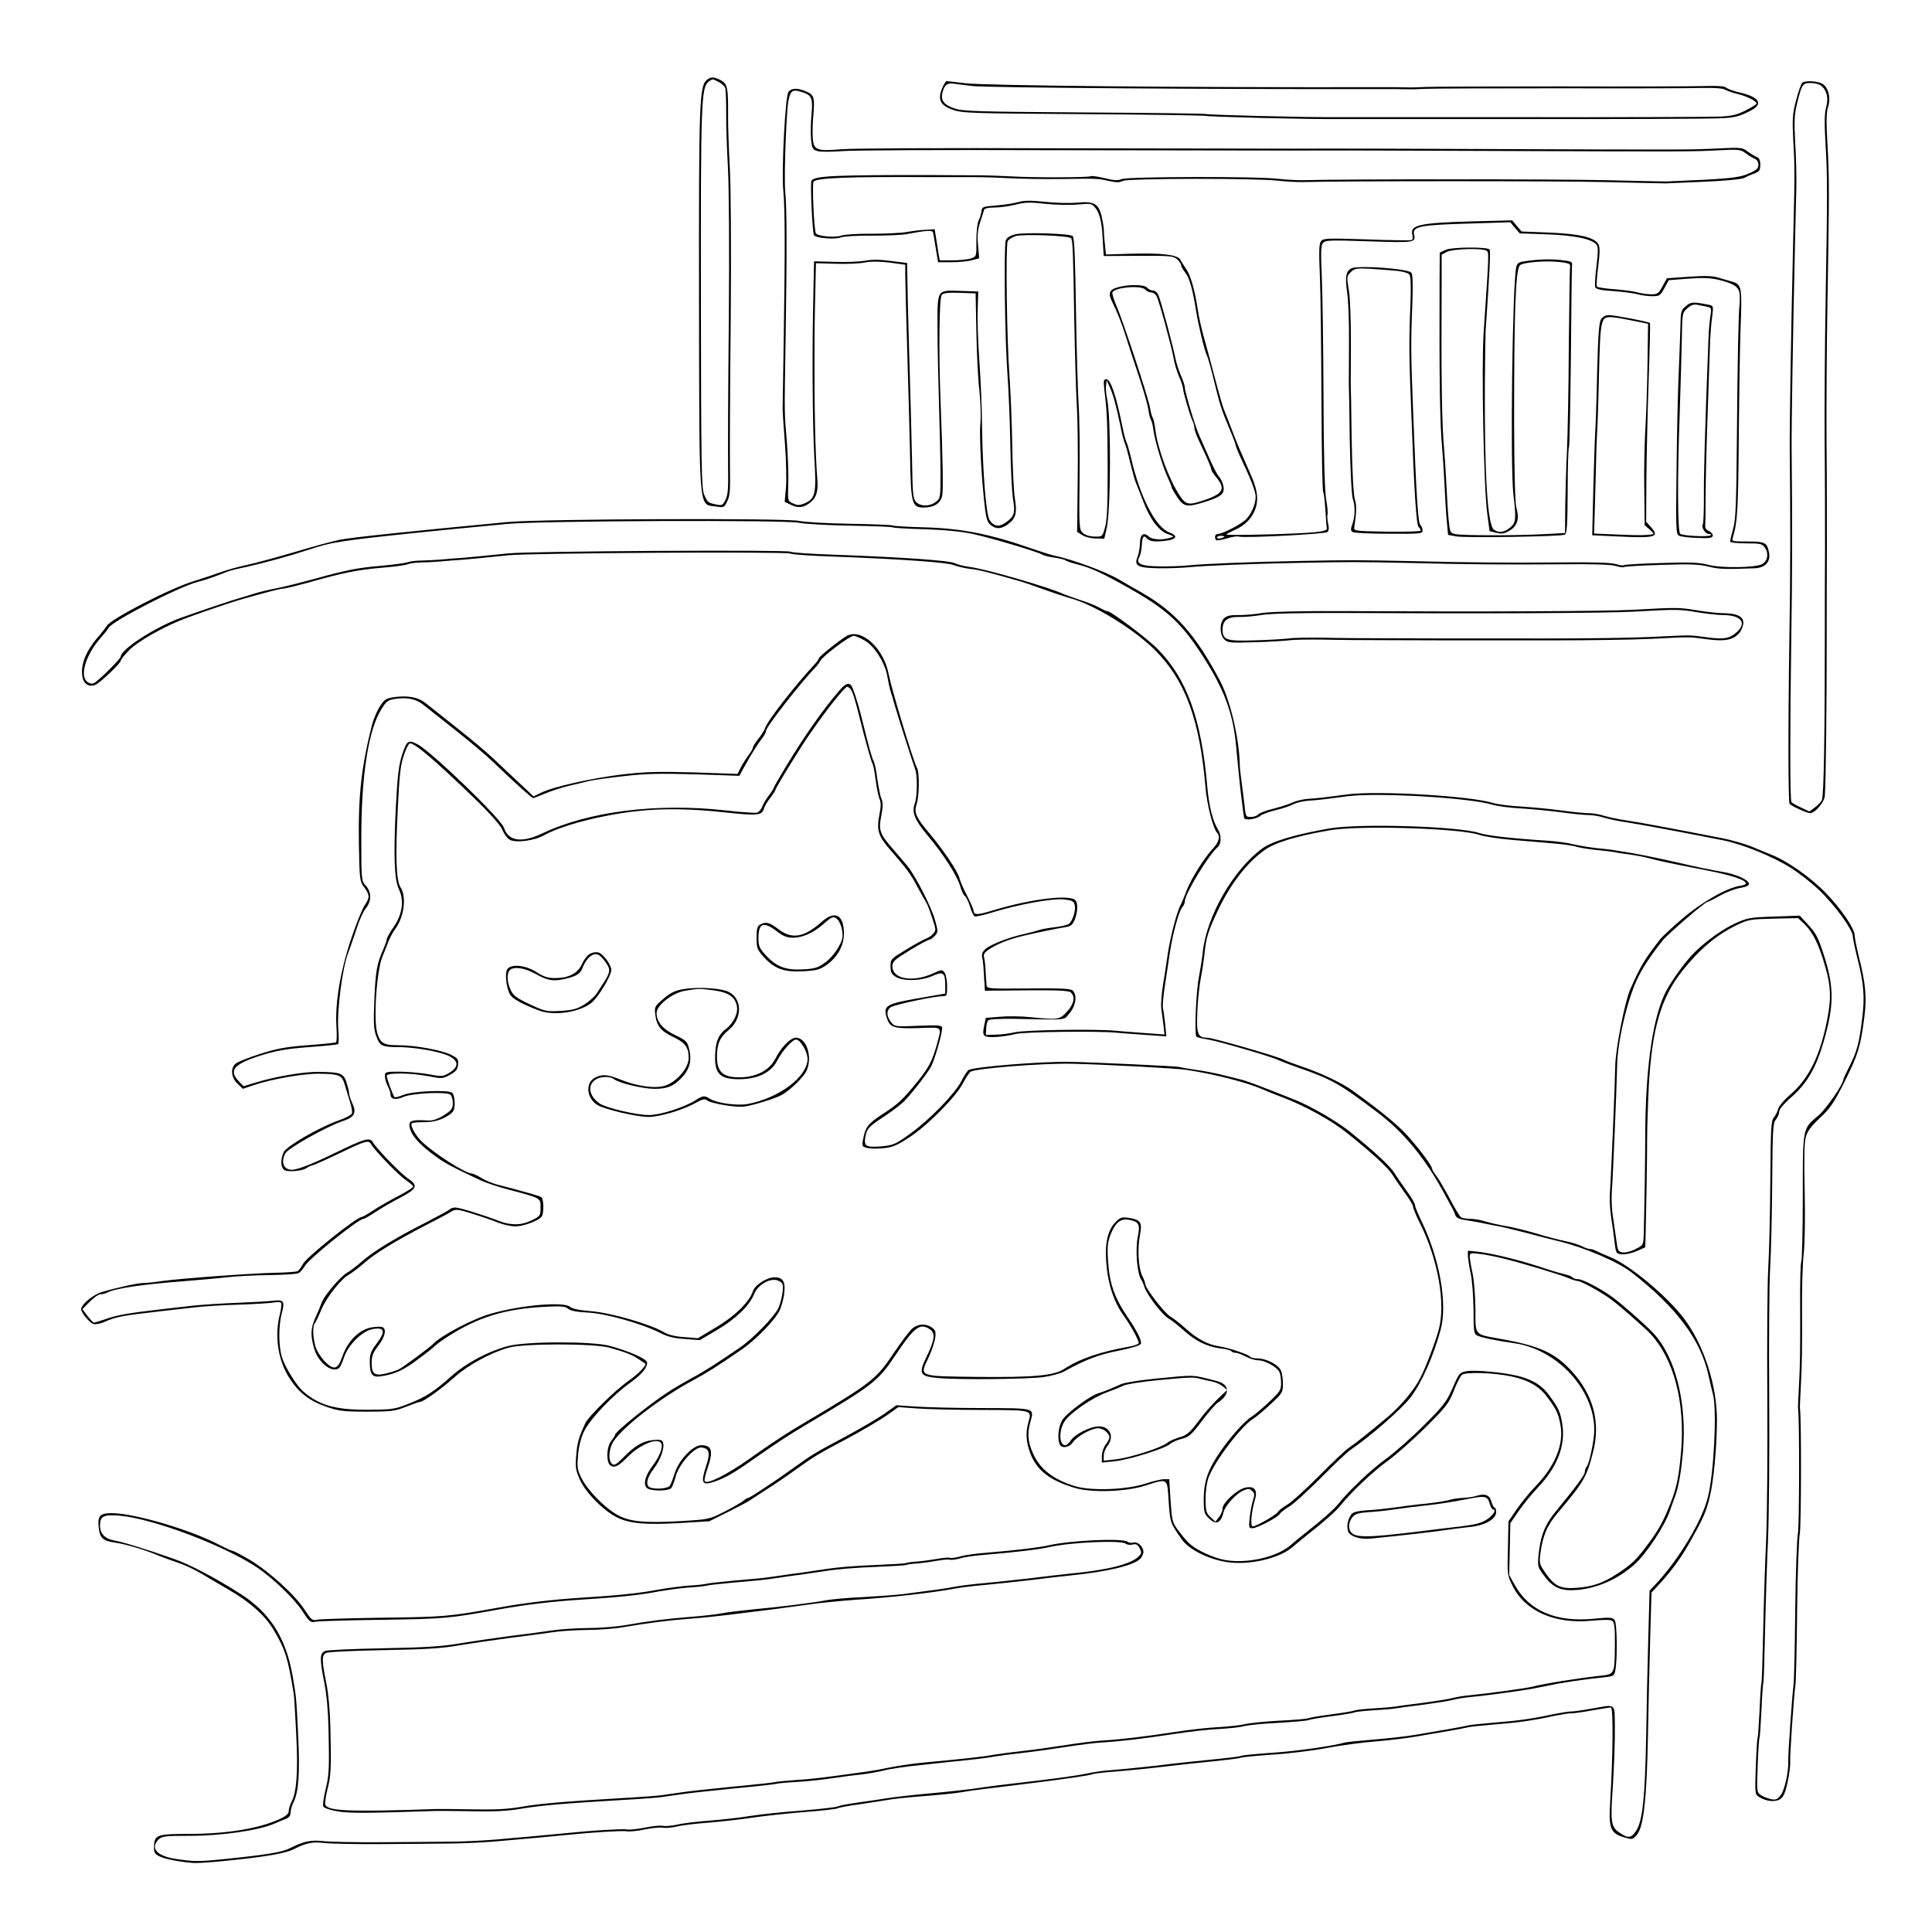 <svg xmlns="http://www.w3.org/2000/svg" width="1365.333" height="1365.333" preserveAspectRatio="xMidYMid meet" version="1.0" viewBox="0 0 1024 1024"><g fill="#000" stroke="none"><path d="M374.8 42.2c-4.2 3.3-4.4 11.1-4.3 116.8.2 115.9-.4 107.9 9.2 109.5 4 .6 4.2.5 5.8-2.9 1.4-2.8 1.6-6.1 1.4-17.8-.1-7.9 0-43.1.4-78.3.3-38.3.1-70.8-.5-81-.5-9.4-1-22-.9-28 .1-14-.4-16.2-3.9-18s-5.1-1.9-7.2-.3m6.2 1.3c1.6.8 3.1 2.3 3.4 3.2.3 1 .5 7 .5 13.3-.1 6.3.4 19.1.9 28.5.6 10.2.8 42.7.5 81-.4 35.2-.5 70.4-.4 78.2.2 11.4-.1 14.7-1.4 17.3-1.5 2.8-1.9 3.1-4.8 2.4-4.4-.9-4.7-1.1-6.5-5.3-1.4-3.2-1.6-15.2-1.7-103.6-.1-105 .1-112.2 4.2-115.3 2.1-1.5 1.8-1.5 5.3.3m118.4 3.2c-2.6 6.1-1 9.2 5.6 11.5 5.1 1.8 9.8 1.9 69.3 2.3 35.1.2 64.1.7 64.6.9.8.5 55.1 1.9 70.1 1.7h93c52.1.1 103.5-.1 109.5-.4 7.9-.3 10.2-.9 16.3-4 7-3.6 4.9-7.2-5.8-9.7-3-.7-6.2-1.8-7-2.5-1-.9-4.6-1.1-11.5-.9-5.5.2-39.9.3-76.5.2-36.6 0-69 .1-72 .3s-7.5.3-10 .2-7.6-.1-11.5-.1c-106.7.2-211.4-.8-222-2.1-4.9-.6-9.4-1.1-9.8-1.1s-1.5 1.7-2.3 3.7m16.1-1.1c7.8.9 131.9 1.8 218 1.6 3.9 0 9 0 11.5.1s7 0 10-.2 35.4-.3 72-.3c36.6.1 70.8 0 76-.2 6-.1 10.2.2 11.5 1 1.1.6 4.2 1.7 6.8 2.3 4.8 1.2 9.7 3.7 9.7 5 0 .4-2.6 2-5.7 3.6-4.7 2.4-7.4 3-13.8 3.3-6.8.2-56.7.4-109.5.3h-93c-15 .2-69.3-1.2-70.1-1.7-.5-.2-29.4-.6-64.3-.8-56.2-.4-64.1-.6-68.6-2.1-5.6-1.8-7.5-4.3-6.5-8.3 1.1-4.3 2.5-5.4 6.4-4.8 2 .3 6.3.8 9.6 1.2m439.8-1.8c-.6.4-2.1 4.5-3.3 9.2-2 7.6-2.1 9.9-1.5 22 .8 13.7.8 17.5-.1 53.5-1.1 46.7-1.9 96.9-1.8 109.5.4 39.2.4 64.4-.2 101-.7 47.8-.6 85.8.1 87 .7 1.1 9.2 5 10.9 5 2.6 0 7.6-5.9 7.8-9.2.6-9.1 1-48.2 1-87.3 0-10.5 0-30 .1-43.5 0-13.5 0-39.4-.2-57.5-.1-18.2.1-51 .5-73 1-59.2 1-66.5 0-84-.7-11.9-.6-17 .3-19.7 1.7-5.1 0-11.1-3.4-12.6-2.9-1.3-8.4-1.6-10.2-.4m9.9 1.6c3 2.3 4.1 6.6 2.7 11.4-.9 3.2-1 8.4-.3 20 1 17.2 1 24.5 0 83.7-.4 22-.6 54.8-.5 73 .2 18.1.2 44 .2 57.5-.1 13.5-.1 33-.1 43.5 0 55.5-.5 87.3-1.6 89.6-.4.9-2 2.6-3.6 3.8l-3 2.2-4.4-2.1c-2.5-1.1-4.7-2.4-5.1-2.9-.8-1.3-.8-37.6-.1-86.1.6-36.6.6-61.8.2-101-.1-12.5.7-61.8 1.8-109.5.3-11 .6-24.3.7-29.5s-.1-15.7-.6-23.2c-.6-11.5-.5-14.9 1-21 2.5-10.2 2.9-10.8 7.3-10.8 2 0 4.5.6 5.4 1.4"/><path d="M417.9 48.7c-1.7 2-3.8 42.1-2.7 52.8.9 8.8.9 33.4.2 78-.3 19.2-.6 36-.6 37.3s.5 9.3 1.2 17.9.9 19.1.6 23.4l-.7 7.9 3.4 1.6c4.1 2 7.3 1.4 11-2 2.5-2.3 3.4-5.7 2.9-11.6-1.1-13.9-1.6-37.4-1.5-67.5 0-15.4.2-22.9.7-44l.1-3 10.5.3c5.8.2 12.8-.1 15.5-.7 3.4-.6 7.6-.6 13.1.1l8.2 1.1v5.6c0 3.1.5 21.8 1.1 41.6s1.3 45.1 1.5 56.2c.4 23.3 1 25.3 7.2 25.3 5.5 0 9.1-2.3 9.8-6.4.6-3.2.3-19.2-.9-50.6-1-25.1-.7-54.1.6-55.6.9-1.1 3.2-1.4 9.6-1.2l8.4.3.4 20.7c.2 11.3.9 25.3 1.6 30.9.6 5.7.9 13.5.5 17.3-.6 6.9.6 29.7 2.4 44.6.7 5.8 1.4 7.9 3 9.2 2.9 2.4 5.5 2.3 9.2-.3 4.2-3.1 5-5.9 3.7-13.7-.6-3.7-1.2-16.6-1.4-28.7s-.9-28.8-1.5-37c-1.4-19-2-68.4-.9-70.7.5-.9 2.5-2.1 4.3-2.7 4.3-1.1 28.4-.2 29.3 1.2s1.1 7.1 1.7 43.7c.3 17.3.9 37.3 1.3 44.5.5 7.1.7 25.2.5 40.2l-.3 27.2 2.7 1.7c1.5 1 4.6 1.8 7.2 1.8l4.5.1 1.3-5.6c2.2-9.5 2.3-59.3.2-68.5-.5-2.3-.8-5.4-.6-7l.4-2.9 1.7 3.9c1.8 4 3.5 10.4 5.7 21.1.6 3.3 1.6 7.1 2.2 8.5s1.9 6.1 2.9 10.5c1.1 4.4 2.3 8.9 2.8 10s2.2 5.6 3.9 9.9c3.6 9.6 8.4 16.1 13.2 17.7 3.4 1.2 3.5 1.3 1 2-4.4 1.3-9.3.9-11.1-.7-2.8-2.6-4.7-1.1-4.7 3.7-.1 2.3-.6 5.5-1.3 7.1-1.9 4.7 0 5.8 11.2 6 5.1.1 12.1-.2 15.4-.5 8.8-.9 33.7-1.9 60.5-2.4 26.6-.5 28.4-.5 58 .1 30.5.8 49.7.9 79.2.7 17.3-.2 26.9.1 29.3.9 1.9.6 3.9.9 4.4.5.6-.3 9.5-.8 19.8-1.1 15-.5 20-.3 24.8.9 5.4 1.4 8.9 1.5 24.8.9 5.2-.3 8.1-3.3 7.4-7.9-1-5.7-2-6.3-11.4-6.3-8.4 0-8.5 0-7.8-2.3 2.4-7.8 2.8-14.8 3.1-53.2.2-23.1.6-48.3.9-56 .9-23.8.8-24.7-4.7-26.3-1.8-.5-5.1-1.5-7.3-2.1-2.8-.9-7.3-1-15.5-.4l-11.5.8-2.3 4.2c-2.1 3.9-2.7 4.3-6 4.3-2.1 0-5.3-.5-7.2-1-1.9-.6-7.5-1.3-12.3-1.7-4.8-.3-9-1-9.3-1.4-.3-.5 0-5.3.7-10.7.9-6.8.9-10.3.2-11.6-2.1-3.8-9.8-5.6-25.8-6.3l-15-.6-2.5-2.9-2.5-3-19.5.5c-30 .8-34.8 1.9-33.4 7.3.3 1.2.2 2.4-.3 2.6-.4.3-11.1.2-23.8-.3-20.9-.7-23.1-.6-24.3.9-1.1 1.4-1.2 5.3-.6 19.2.4 9.6.7 38.9.8 65s.5 48 .9 48.7c.4.6.9 5 1.2 9.7.3 4.8.6 9.2.8 9.8.1.8-2.1 1.5-6.5 1.9-8 .9-46.8 1.9-46.8 1.2 0-.2 2-1.3 4.4-2.4 5.8-2.5 9.7-6.7 11.3-12.1 1.4-4.9.6-9.8-3.1-18-5.5-12.5-6.5-14.7-9.6-22.8-1.8-4.7-3.8-9.9-4.5-11.5-.6-1.7-2.6-8.6-4.4-15.5s-4.4-16.6-5.8-21.5c-1.4-5-2.9-11.5-3.3-14.5-1.7-11.2-3.8-18.6-6.1-22.1-1.3-2-2.9-4.4-3.4-5.4-1.5-2.5-10.2-3.5-26.2-3l-13.1.4-.5-4.7c-.3-2.6-.6-6.1-.6-7.7 0-1.7-.6-5.2-1.2-7.8-1.6-6.8-4-8.1-12.9-7.3-3.8.4-11.4.2-16.9-.4-7.7-.8-11.1-.8-14.3.1-2.4.7-7.7 1.5-11.8 1.8-7.1.6-7.5.7-7.8 3.1-.2 1.4-.8 3.6-1.5 4.9s-1.2 6.2-1.2 10.7c.1 8.3.1 8.4-2.9 9.4-1.6.5-6 1-9.7 1h-6.8l-.6-3.3c-.3-1.7-.9-5.5-1.3-8.2l-.8-5-4.9.3c-2.8.1-7.2.7-10 1.2-2.7.5-11.1.9-18.5.9-7.4-.1-14.7.4-16.2 1-3.2 1.2-12.8.3-13.4-1.3-1-2.6-2-26.2-1.2-27.3 1.6-2 17.6-2.7 63.8-2.4h22.5c4.4 0 12.7.3 18.5.6s17.5.5 26 .4c19.6-.3 19.5-.3 25.7 1 4 .9 5.8.9 7.4 0 2.6-1.4 71.6-1.5 82.4-.1 3.9.4 9.9.8 13.5.7 21.2-.6 134.3-.6 159.5 0 16.5.4 31.1.7 32.5.7 1.4-.1 10.8-.5 21-.9 10.6-.5 19.4-1.3 20.5-2 1.1-.6 3.5-1.7 5.3-2.3 2.7-1.1 3.2-1.7 3.2-4.7 0-2.3-.6-3.6-1.7-4-1-.4-3.2-1.7-4.9-2.9-2.9-2.3-3.5-2.3-16-1.7-14.1.7-16.2.7-121.9.3-40.1-.2-86.5-.3-103-.2-16.5 0-74.8-.1-129.5-.2-54.7-.2-104.1 0-109.8.5-13.3 1.1-14.9.5-15.4-5.8-.2-2.6-.1-8.1.3-12.2.8-9.4.4-10.9-3.8-12.6-4.6-2-7.7-1.9-9.4.2m8 .4c4.4 1.5 5 3.3 4.2 11.9-.4 4.1-.5 9.9-.2 12.9.5 5 .9 5.5 3.5 6.2 1.6.5 7.4.4 13 0 5.5-.5 54.9-.7 109.6-.5 54.7.1 113 .2 129.5.2 16.5-.1 62.9 0 103 .2 105.2.4 107.8.4 121.5-.3 11.9-.6 12.6-.5 15.5 1.7 1.6 1.2 3.8 2.5 4.8 2.9s1.7 1.7 1.7 3c0 2-1 2.9-5.2 4.7-5.2 2.3-10.1 2.8-43.8 4.2-1.4 0-16-.3-32.5-.7-25.2-.6-138.3-.6-159.5 0-3.6.1-9.6-.3-13.5-.7-10.5-1.4-79.4-1.2-82.9.1-2.2.9-4.2.8-9.2-.5-3.5-.8-6.7-1.3-7.2-1-1.2.7-30.1.8-42.2.1-5.8-.3-14.1-.6-18.5-.6s-14.5 0-22.5-.1c-52.3-.1-63.6.4-64.9 3-.7 1.6.4 26.2 1.3 28.8.6 1.6 11.3 2.5 14.4 1.2 1.5-.5 8.8-1 16.2-.9 7.4 0 15.8-.3 18.5-.8 10.8-2 13.5-2.2 14-.9.2.7.9 4.6 1.5 8.5l1.2 7.3h7.1c4 0 8.9-.5 11-1.1l3.7-1-.6-6.9c-.5-5.2-.2-8.1 1.1-12.2 1-2.9 1.9-5.9 2.1-6.6s2.2-1.2 5.5-1.2c2.8 0 7.8-.7 11.1-1.5 5-1.3 7.6-1.4 15.6-.5 5.3.6 13.1.8 17.3.4 7.4-.6 7.6-.6 9.7 2.1 2 2.5 3.3 7.9 3.6 15.4.1 2 .3 5 .4 6.7l.2 3.1 18.4-.1c16.7-.1 18.6.1 20.5 1.8 1.2 1.1 2.1 2.5 2.1 3.1 0 .7 1 2.5 2.3 4.1 2.1 2.7 3.9 8.9 5.7 20.4 1.2 7.6 4.5 21.2 5.7 23.5.6 1.1 2.3 7.2 3.8 13.5 3.1 12.8 3.9 15.2 8.4 25.9 1.7 4 3.1 7.8 3.1 8.3s1.6 4.4 3.6 8.6c4.1 8.7 6 13.5 6.8 17.2.7 3.4-1.5 9.6-4.8 13.1-2.6 2.7-12.5 7.9-15.2 7.9-1.4 0-1.9 2.1-.8 3.3.3.3 2.8-.1 5.6-.9 2.7-.9 5.6-1.3 6.4-1 2.3.9 45.6-1.3 46.9-2.4.9-.8 1-2.1.4-4.7-.4-2-.5-4.1-.3-4.5.3-.5 0-4.1-.7-8.1-.8-4.8-1.3-23-1.4-54.2-.1-25.9-.5-54.4-.9-63.5-.6-13-.5-16.9.6-18.2 1.2-1.5 3.5-1.6 24.3-.9 24.2.8 25 .7 24-3.5-1-4.5 2.9-5.2 32-6l19-.6 2.5 3 2.5 2.9 14.5.5c14.8.6 23.6 2.4 26.2 5.5.9 1.1.9 3.5 0 11.2-.7 5.4-1 10.5-.7 11.3.5 1.1 2.9 1.7 9.8 2.1 5.1.4 10.8 1.1 12.7 1.7 1.9.5 5.4 1 7.7 1 3.9 0 4.3-.3 6.5-4.3l2.3-4.2 10.4-.8c8.1-.6 11.8-.4 16.4.7 8.5 2.2 10.7 3.9 10.8 8.4.1 2 0 4.1-.1 4.7-.5 2.2-1.1 30.2-1.4 70.5-.3 35.3-.6 43.5-2 48.3-.9 3.2-1.6 6.2-1.6 6.7 0 .6 3.8 1 8.5 1 7.9 0 8.6.2 10.1 2.5 2 3 1.2 7-1.6 8.5-3.6 1.9-21.6 2.2-28.4.4-4.9-1.3-9.6-1.5-24.9-1-10.3.3-19.2.8-19.8 1.1-.5.4-2.5.1-4.4-.5-2.4-.8-12-1.1-29.3-.9-29.5.2-48.7.1-79.2-.7-29.6-.6-31.4-.6-58-.1-26.8.5-51.7 1.5-60.5 2.4-3.3.3-10 .6-14.9.5-10-.1-12.7-1.4-10.7-5 .6-1.2 1.2-3.9 1.3-6.2.2-4.6 1-5.7 2.8-3.5 1.3 1.6 5.1 1.9 11.3.9 4.6-.8 4.8-2.6.5-4.2-7.3-2.7-15.6-18.9-20.3-39.5-.9-3.8-2-7.6-2.5-8.5-.4-.9-1.4-4.4-2-7.7-3.4-16.8-6.3-25.5-8.6-25.5-1.5 0-1.6.8-1 6.2 1.4 11.7 1.6 16.3 1.7 41.8 0 19-.3 26.8-1.4 30.5-1.4 5-1.4 5-5.5 4.9-2.6 0-5-.8-6.2-1.9-2-1.8-2.1-2.7-1.8-28.5.2-14.6 0-32.4-.5-39.5-.4-7.2-1-27-1.3-44-.5-34.1-.9-43.9-1.8-45.3-.8-1.4-25.4-2.2-30.4-1-2.9.7-4.6 1.8-5.1 3.2-1.1 2.9-.5 52.9.9 71.1.6 8.2 1.3 24.9 1.5 37s.8 25 1.4 28.8c1.3 7.6.8 9.4-3.9 12.7-3.5 2.5-6.3 2-8.5-1.4-1.9-2.8-3.7-26.9-4-50.1 0-8.8-.7-24.1-1.4-34s-1.1-22.3-.9-27.5l.3-9.5-9-.3c-13.2-.4-12.6-1.2-12.6 19.3 0 9.4.4 27.8.8 41s.8 29.8.8 36.8c0 12.5-.1 12.9-2.5 14.7-3.3 2.6-8.2 2.5-10.5 0-1.6-1.7-1.8-4.5-2.1-22.2-.2-11.2-.9-36.5-1.5-56.3s-1-38.7-1-42.1l-.1-6-8.7-1.1c-5.8-.8-10.3-.8-13.6-.1-2.8.5-9.9.8-16 .6l-11-.3-.1 3.5c0 1.9-.2 8.7-.3 15-.7 26.4-.5 67.3.5 85 1.2 20.1.7 22.4-5.6 25-2.3.9-3.4.9-5.7-.2-2.8-1.3-2.8-1.4-2.5-9.5.2-4.5-.1-14.6-.7-22.5-1.4-17.3-1.4-12.8-.7-55.3.7-44.5.7-69.1-.2-78-.4-3.9-.2-16.7.3-28.6 1.2-25.7 1.5-26.5 9.4-23.8M649 284.4c0 .2-.9.6-2 .9s-2 .1-2-.4.9-.9 2-.9 2 .2 2 .4"/><path d="m766.3 132.4-3.2 1.5-.1 14.3c-.2 54.2.2 76.7 1.4 89.8.3 3.6.9 11.9 1.2 18.5s.8 15.4 1.2 19.5l.7 7.5 4.5.8c4.7.9 54.8.1 57.3-.9 1.2-.4 1.5-4.4 1.6-23 0-12.4.3-23 .7-23.5.3-.5.7-22 1-47.7.2-25.7.5-47.6.6-48.7.3-1.8-.5-2.1-6.2-2.7-6-.6-11.9-.4-19.7.8-2.5.4-3.3 1.1-3.7 3.2-2 9.4-3.2 105.4-1.5 119.9 1.6 13.8 1.4 15.3-1.8 18-3.1 2.5-6.1 2.9-8.5 1-3.4-2.6-5-28.4-4.8-77.2.1-13.2.3-25.8.4-28 2.2-32.1 2.7-42.7 2.1-43.3-1.4-1.4-19.9-1.3-23.2.2m21.6.5c1.3.9 1.4.7-1.5 42.6-1.3 18.6 0 83.4 1.9 97l1.2 9 3.6.9c3 .7 4.3.5 7.2-1.3 4-2.4 5.1-6.3 3.4-12.1-.7-2.2-1.1-18.8-1.2-45.5 0-59.4.8-80.6 3.1-82.9 1.5-1.6 14-2.6 21.4-1.7 4.1.5 5.4 1 5.2 2.1-.2.8-.5 19.9-.7 42.5-.1 22.5-.6 47.7-1 56-.4 8.2-.8 21.3-.9 29l-.1 14-11 .6c-14.4.8-43.2.8-47 0-2.9-.6-3-.8-3.7-7.6-.4-3.9-.9-12.4-1.2-19s-.9-14.9-1.2-18.5c-1.2-13-1.6-38.3-1.3-89.3V135l2.7-1.5c3-1.6 18.8-2.1 21.1-.6m-71.6 9.3c-2.9 1.4-3.5 4.6-2.3 12.6.6 3.7 1.1 15.7 1 26.7 0 11-.1 20.7-.1 21.5.1.8.3 14.4.5 30.1.3 16.1 1 29.8 1.6 31.3 1.3 3.6 1.3 9.2-.2 13.3-1 2.8-1 3.6.2 4.3.7.5 9.4.9 19.2.9 16.5.1 17.8 0 17.8-1.7 0-1-.5-2.3-1.2-3-1.2-1.2-2.1-14.8-3.8-59.7-1.2-30.8-1.3-35.8-.4-58.3.3-9.9.2-14.8-.6-15.7-1.8-2.1-28.1-4-31.7-2.3m24.4 1.4c2.8.3 5.7 1.1 6.3 1.9.7.9.9 5.6.6 14.7-.9 21.4-.8 27.7.4 58.3 1.6 43.8 2.7 59.6 3.9 60.8.6.6 1.1 1.5 1.1 1.9 0 .5-8 .7-17.7.6-17.2-.3-17.8-.4-17.5-2.3 1.2-8 1.3-11.7.3-14.8-.7-2.2-1.4-14.3-1.7-31.9-.2-15.5-.4-29-.5-29.8 0-.8.1-10.7.1-22s-.4-23.2-1-26.5c-1.3-8-1.3-8.1 1.2-10.5 1.9-1.8 3.1-1.9 10.7-1.5 4.7.3 10.9.8 13.8 1.1m-148 8.6c-4.6 1.2-5.5 3-3.5 7.2 3.3 6.8 5.1 11.4 7.4 18.6 1.3 4.1 4.3 13.5 6.8 20.8 2.5 7.4 4.8 15.5 5.2 18 .3 2.6 1 5.1 1.4 5.7.4.5 1.1 3.2 1.4 6 .9 5.9 5 19.4 7.7 25 1 2.2 1.9 4.4 1.9 4.8 0 .5 1.4 2.8 3 5.3 3.6 5.2 5.2 5.4 15 2.3 8.3-2.6 10.3-4.3 9.4-8.3-.3-1.7-1.4-4-2.4-5.1s-3.4-5.8-5.4-10.5c-2.1-4.7-4.4-9.9-5.1-11.5-2-4.4-7.5-22.8-7.5-25.1 0-1-1-3.9-2.1-6.4s-2.4-6.5-2.9-9c-.9-5.2-7.3-29.1-8.9-33.3-.6-1.6-1.8-2.7-3-2.7-1 0-2.4-.7-3.1-1.5-1.4-1.7-9.3-1.9-15.3-.3m14.3 1.3c.7.8 2.1 1.5 3.1 1.5s2.3.9 2.9 1.9c1.3 2.5 8 27 9.1 33.3.4 2.6 1.7 6.8 2.8 9.4 1.2 2.6 2.1 5.4 2.1 6.2 0 1.8 3.8 14.9 5.1 17.4.5 1 .9 2.5.9 3.4s.9 3.5 1.9 5.8c1.1 2.3 3.1 6.6 4.5 9.7s2.6 6.1 2.6 6.7 1.1 2.3 2.4 3.9c5.3 6.3 4.1 8.9-5.9 12.3-8.5 2.9-9.9 2.7-13.2-2.3-5.7-8.5-11.6-24.6-12.9-34.7-.4-3-1-6-1.4-6.5-.4-.6-1.1-3-1.5-5.5-.9-5.4-14.5-46.6-18-54.5-1.3-3.1-2.2-6.1-1.9-6.6 1.6-2.7 15.4-3.8 17.4-1.4m286.5 8.8c-2.5 2.1-2.7 3-2.8 9.3-.1 3.8-.5 15-.9 24.9-.5 9.9-1 33.4-1.2 52.3-.4 31.1-.3 34.3 1.2 35.1 1 .5 5.3 1.1 9.7 1.2 6.4.3 8 .1 8.3-1.1.1-.8-.8-2-2-2.5-1.5-.7-2.2-1.7-2-3 .1-1.1.2-8.1.2-15.5s.5-27.5 1.1-44.5c.6-17.1 1.2-34.2 1.3-38 .2-3.9.6-9.6 1.1-12.7.7-5.5.6-5.7-1.6-6.2-8.5-1.7-9.7-1.7-12.4.7m11.4.3c2.2.5 2.3.8 1.6 5.2-.4 2.6-.9 8.1-1 12.2-2 52.3-2.5 71.7-2.4 83.2 0 7.6-.2 14.2-.6 14.7-.9 1.6 1.3 5.1 3.2 5.1.9 0 1.3.3 1 .7-1 1-15.1.3-16.2-.8-1.3-1.3-1.5-28.9-.3-61.4.5-14.9 1-33.5 1.2-41.4.2-14.3.3-14.4 3-16.8 2-1.7 3.5-2.2 5.4-1.7 1.5.3 3.8.7 5.1 1m-56.3 6.6c-1.1 1.8-1.6 8.2-2.1 28.8-.3 14.6-.8 28.5-1 31s-.6 15.8-1 29.6l-.6 25.1 12.8.6c20.5 1 23 .4 18.6-4.6l-2.8-3.2.1-21.5c.1-11.8.6-35.4 1.2-52.5.6-17 .9-31.1.7-31.3-.7-.7-18.9-4.2-21.7-4.2-1.8 0-3.3.8-4.2 2.2m16.4.7 8.5 1.7-.3 21.9c-.2 12.1-.7 27.8-1.2 35-.4 7.1-.7 21.3-.5 31.4l.2 18.5 2.7 2.3c1.5 1.3 2.3 2.4 1.9 2.4-3.9.7-8.6.7-19.1.2l-12.3-.5.7-24.7c.3-13.5.7-26.6.9-29.1s.7-16.4 1-31c.7-28.8 1-30.1 6.4-29.9 1.4 0 6.4.8 11.1 1.8M268.8 276.7c-55.4 5.3-81.2 8-88.8 9.4-3 .6-13.6 3.4-23.5 6.4-9.9 2.9-21.6 6.1-26 7s-10.9 2.8-14.5 4.1-9.6 3.3-13.5 4.5c-12.1 3.6-43.8 20-45.9 23.6-.5.9-2.3 3.2-4 5.2-7 7.8-10.1 15.5-8.9 21.9.6 3.7 3.5 5.5 6.8 4.2C53 362 64 351.5 64 350.2c0-.5 1.9-3 4.3-5.4 4.6-4.9 19.5-13.3 31.2-17.5 9.5-3.5 22.1-7.7 27-9.2 14.7-4.2 22-6.1 23.5-6.1 1 0 7.1-1.5 13.7-3.3 18.4-5.2 25.9-6.7 38.8-7.8 6.6-.5 12.7-1.4 13.6-1.8.8-.5 4-.9 7-1 3 0 8.1-.3 11.4-.6s6.7-.6 7.5-.6c1.6 0 21-1.9 27.5-2.6 10.5-1.2 147.6-2 149.4-.9.7.5 11 1.2 23 1.6 35.3 1.3 60.4 3.1 63.6 4.5 1.7.7 5.5 1.6 8.5 2 4.8.5 9.5 1.7 26 6.4 1.9.5 8 2.6 13.5 4.6s11.7 4 13.8 4.6c12.1 3.1 33.9 16.4 45 27.6 15.9 15.9 23.6 36.9 26.6 72.3.8 9.6 4 22 6.2 24.4 1.7 1.9.9 5-2 8.1-4.6 4.8-11.7 16.1-14.1 22.3-1.2 3.1-2.6 6.6-3.2 7.7-2 3.6-5.4 16.6-6.8 25.7-.5 3.5-1.6 10.8-2.5 16.3s-1.3 11.3-1 13c.2 1.6.7 5.4 1.1 8.4l.6 5.4-10.9-.8c-5.9-.4-12.8-1-15.3-1.2-10.7-1-47.7-.4-53 .8-3 .7-7.7 1.3-10.5 1.3l-5 .1.2-3.4c0-1.8.6-3.8 1.1-4.3.6-.6 6.3-.9 13.9-.8 28.9.6 25.9.9 29.2-3 3.4-4 4.2-9.9 1.5-12.1-1.2-.9-6.7-1.2-23.5-1-20.6.2-21.9.1-22-1.6-.1-1-.3-4.2-.5-7.2-.1-3-.5-6.4-.8-7.6-.5-1.8.2-2.8 3.2-4.7 4-2.6 10.1-5 17.2-6.7s18.1-4 22.3-4.6c3.2-.5 4.1-1.2 5.3-4 1.5-3.7 1.8-8.3.6-10.1-2.3-3.6-23.4-1.1-43.8 5.1-8.3 2.5-10.4 2.6-10.4.2 0-.7-1.5-4.1-3.3-7.7-1.9-3.6-3.7-7.7-4.1-9.3-.9-3.8-7.9-14.2-15.8-23.8-7.5-8.8-8.5-11.3-6.9-16 1.3-3.9 1.5-16.3.2-18.7-2.1-3.8-13.5-41.7-15.1-49.9-2.6-13.7-14.3-24.4-22.1-20.3-3.3 1.8-14.9 11-14.9 11.9 0 .4-.8 1.6-1.8 2.7-10.9 11.7-25.6 30.6-26.6 34.1-.4 1.2-2 3.8-3.6 5.8-1.7 2.1-3 4.2-3 4.8s-1.1 2.4-2.4 4.1c-1.2 1.7-3.1 4.6-4 6.4l-1.7 3.4-22.8-.8c-18.6-.5-25.6-.4-37.7 1-16.3 1.9-37.7 6.7-43.7 9.8l-3.9 1.9-6.6-6.2c-3.7-3.4-9.8-9.2-13.7-12.9-3.8-3.7-13.1-11.5-20.5-17.3-7.4-5.9-14.9-11.8-16.5-13.1-3.8-3-8.9-4-15.9-3.2-5 .7-5.7 1.1-8.2 4.9-1.5 2.3-3.4 6.7-4.2 9.7-5.7 22.5-7.4 37.7-7 63.2.3 18 .5 19.9 2.4 22.5 3.4 4.6 3.5 5.9.8 9.9-1.4 2-4.7 10.2-7.4 18.3-5.7 17-8.5 34-7.7 46.3.3 4.3.2 8-.3 8.3-.4.2-7.2.9-15.1 1.5-11.8.9-16.4 1.8-25.4 4.7-6 1.9-11.8 4.2-12.7 5.1-2.8 2.4-2.3 7.4 1.1 10.6l2.8 2.7 5.9-2c9.6-3.2 26.1-6.1 34.3-6 10.8.1 12.2.7 13.7 5.4.6 2.2 1.9 6.3 2.8 9.2.9 2.8 1.4 5.7 1.1 6.5-.3.7-3.4 2.4-6.9 3.6-10.9 3.9-27.9 13.8-29.3 16.9-1.7 3.9-1.6 7.8.2 9.3 1.6 1.4 9.9.7 11.9-.9.6-.5 2.2-1.2 3.6-1.6s8-3.4 14.7-6.6c13-6.3 14.7-6.8 16-4.4 1.9 3.3 14.1 15.9 18 18.7 2.4 1.6 4.3 3.3 4.3 3.7 0 .5-3.5 2.7-7.7 4.9-4.3 2.2-10.3 5.6-13.3 7.6s-5.8 3.6-6.3 3.6c-2.6 0-29.3 21.3-31.2 25-.8 1.6-2.1 3.2-2.7 3.7-.7.4-6.2.8-12.3.9-12.8.3-49.9 3-59.8 4.4-3.7.6-8 1-9.5 1-3 0-13.7 2.3-21.9 4.7-4.8 1.3-11.3 6.7-11.3 9.2 0 2 4.8 7.6 6.7 7.9 1.2.2 3.7-.3 5.5-1.1 6.3-2.8 9.5-3.4 29.8-5.7 4.7-.5 12.6-1.4 17.5-2 5-.6 15.8-1.3 24-1.5 8.3-.3 16.5-.8 18.3-1.1s3.6-.3 4.1 0c.4.3.2 2.9-.5 5.8-3.1 11.9-1.1 25.1 5.3 34.7 4.9 7.5 10.5 11.7 19.5 14.8 6.5 2.2 8.9 2.5 21.4 2.5 12.9 0 14.8-.3 20.6-2.6 3.6-1.4 6.9-2.6 7.5-2.6 1.7 0 11.3-6.9 18.2-13.1 7-6.3 19.1-12.9 28.6-15.6 8.3-2.3 45.3-2.3 53.5 0 8.6 2.4 12.3 3.9 15.5 6.1 1.7 1.2 3.2 2.2 3.4 2.3 1.1.7-3.5 5.5-9.1 9.4-6.7 4.7-20.9 18.6-22.6 22.2-3.4 7.4-4.3 10.3-4.8 16.9-.6 6.4-.3 8 1.9 13 3.1 7 12.7 16.7 20 20.2 6.7 3.2 15.2 3.9 33.9 2.8l14.7-.9 9.3-4.6c5.1-2.6 10.2-5.2 11.3-5.9s5.6-3.6 10-6.5c4.4-2.8 11-7.3 14.7-10 10.4-7.5 12.3-8.6 27.8-16.8 8-4.3 17.3-9.8 20.8-12.2l6.3-4.5 9.7.7c5.3.4 20.8.8 34.5.8 27.4.1 26.6-.1 24.7 6.7-1.5 5.4-1.2 10.3 1.1 16.4 3.5 9 10.2 14.2 23.5 18.2 8.7 2.7 27.2 2.1 37.4-1.2 12.2-3.9 11.6-4.2 12.4 8.5.8 11.1.7 11 6.7 19.7 3.7 5.5 13.9 10.7 24 12.3 11.7 1.9 28.2-1.9 35-8 1.5-1.3 5.3-4.4 8.4-6.9 8.2-6.4 14.6-12.1 16.9-15 5.4-6.8 17.4-18.2 24.8-23.5 4.6-3.3 13.7-11.4 20.4-18 10.9-10.9 12.3-12.7 14.9-19.3 1.5-4 3.5-7.8 4.3-8.5 2-1.6 16.7-1.2 26.1.8 9.2 1.9 15.1 5.4 19.4 11.3 4.7 6.4 5.6 8.4 6.7 14.2 2 10.4-2.7 22-13.4 33-2.9 3-7.3 8.4-9.7 11.9l-4.4 6.4-.3 14.3c-.4 14.1-.3 14.4 2.5 20 6.7 13.4 22.4 20.3 41.9 18.4 6.8-.6 10.2-.6 11.1.2.9.7 1.3 4.2 1.2 12.2-.1 16-.1 16-7.9 16.8-12.5 1.4-28.2 3.9-36 5.8-3.7.9-23.7 3.6-32.8 4.5-2.9.2-6.9.9-9 1.4-2 .6-9.1 1.7-15.7 2.6-6.6.8-13.3 1.7-15 2-1.6.3-7 .7-11.9 1s-9.3.8-9.7 1.1c-.5.3-5.9 1.2-12 2s-11.6 1.7-12.1 2c-.6.4-7.6 1-15.7 1.4-8 .4-16.4 1.3-18.6 1.9-2.2.5-8.3 1.2-13.5 1.5-5.2.2-15.8 1.4-23.5 2.6-16.4 2.5-28.2 3.9-38 4.5-3.9.2-12.7 1.3-19.6 2.4s-17 2.5-22.4 3.1c-5.5.6-12.5 1.5-15.5 2-5.8 1.1-16 2.2-35.5 4-6.6.6-15.1 1.8-19 2.6-3.8.8-10.1 2-14 2.5-23 3.2-28.9 3.9-37.4 4.4-5.2.4-9.7.8-10.1 1-.3.2-10.2 1.3-22 2.4-11.8 1.2-24.4 2.5-28 3.1-3.6.5-8.3 1.2-10.5 1.5s-11.4 1-20.5 1.5c-30.6 1.8-43.5 2.9-53.5 4.6-7.3 1.3-14.2 1.6-25.5 1.4-8.5-.2-17.3-.2-19.5-.2-46.4 1.6-57.8 1.1-59.1-2.3-.3-.7.2-4.3 1.1-8 1.9-7.4 2.1-10.9 1.6-32.5-.2-9-1-18.1-2.2-24-2.4-12-2.4-14.7-.1-15.9 1-.6 14.7-1.2 30.4-1.5 22.4-.4 31-.9 40.5-2.6 6.7-1.1 19-2.9 27.4-4 8.5-1 18.3-2.4 21.9-2.9 3.6-.6 11.7-1.1 18-1.2 6.3 0 15.1-.7 19.5-1.5 13.1-2.2 23.7-3.6 34.6-4.4 5.7-.4 16.3-1.5 23.4-2.4 7.2-.9 16.6-2.1 21-2.6 4.4-.6 12.7-1.7 18.5-2.5 5.8-.9 17.3-2 25.5-2.6 18.8-1.2 40.7-3.7 52.5-5.9 3-.6 10.5-1.5 16.5-2 6.1-.6 16.6-1.7 23.5-2.5 6.9-.9 16.6-2 21.5-2.5 18.9-1.9 32.7-5.1 36.6-8.6 1-.9 1.9-2.7 1.9-3.9 0-2.8-3.2-5.7-5.4-4.9-.9.3-2.2.1-2.9-.4-2.4-2.1-30.2-.8-41.7 1.8-5.1 1.2-18.8 2.8-33.5 4-5.5.4-11.7 1.3-13.8 2-2.2.6-4.4.9-5.1.7-.7-.3-3.5-.1-6.2.4s-7.6 1.2-10.8 1.5c-3.3.2-6.2.6-6.5.9-.4.2-7.8.6-16.6 1-8.8.3-20 1.2-25 2-4.9.7-11 1.6-13.5 2-2.5.3-7.6 1-11.5 1.6-3.8.6-8.6 1.2-10.5 1.4s-8.9.8-15.5 1.4-12.7 1.3-13.5 1.6c-.8.2-4.9.7-9 .9-4.1.3-11.3 1.3-16 2.1-10.3 2-21.6 3.1-42.1 4.4-14.1.9-28.5 2.6-42.4 5.1-26.7 4.8-28.7 5-61.5 5.4-17.9.3-33.7.7-35.1 1.1-2.3.6-3 0-6.6-5.5-5.2-7.9-18.7-20.1-29-26.3-4.5-2.6-8.5-4.7-9-4.7-.6 0-3.6-1.4-6.7-3-15-8-45.1-16.9-57.2-17-6.5 0-7.8 1.4-7.1 7.7.6 5.5 2.2 7 8.6 7.9 5.7.8 15.8 3.8 23.1 6.9 3 1.2 8 3 11 4s8.7 3.7 12.5 6c3.9 2.3 10.2 6.1 14.1 8.3 11 6.4 18.9 13.5 23.5 21.2 6.1 10.3 7.5 14.9 10.6 34 .2 1.4.8 11 1.3 21.5 1 19.9.2 30.2-2.5 35.5-.8 1.6-1.5 3.8-1.5 4.9 0 1.5-1.4 2.7-5.2 4.4-10.7 4.9-28 7.7-47.4 7.7-17.2 0-18.6.5-18.8 6.5-.1 3.4.3 4.1 2.9 5.4 2.9 1.4 10.2 2.9 17.7 3.5 3.7.3 21.6-1.3 36.1-3.3 8.2-1.1 14.8-2.6 17.6-4.1 6.3-3.2 9.8-3.9 15.6-3.2 3.3.4 17 .7 30.5.6s29.7-.2 36-.3c6.3 0 17.4-.5 24.5-1.1 14-1.2 32.8-2.9 38.5-3.5 12.4-1.3 28.9-2.3 31-1.9 1.4.3 5.7-.1 9.5-.9 3.9-.8 8.3-1.3 9.7-1 1.5.3 4.9 0 7.5-.6 2.7-.7 10.4-1.6 17.3-2.1 6.9-.6 16.8-1.7 22-2.5s17.5-2.2 27.3-3c9.7-.7 18.2-1.7 18.8-2.1.7-.4 5.5-1.3 10.8-2 5.3-.8 12-1.8 14.9-2.3 2.9-.6 11.6-1.5 19.5-2.1 7.8-.6 16.7-1.5 19.7-2 5.7-1 12.3-1.8 34.5-4.5 18.4-2.2 34.9-4.6 35.8-5.2.4-.2 3.3-.6 6.4-.9 9.6-.7 26.4-2.4 34.3-3.4 4.1-.5 14.1-1.6 22.2-2.4s15.1-1.7 15.6-2 7.9-1 16.3-1.6c8.5-.5 21.5-2.1 28.9-3.5s19.1-3 26-3.5c6.9-.6 16.3-1.7 21-2.5 13.8-2.3 26.4-4.5 28-5 .8-.3 7.1-.9 14-1.5 12.8-1 20.5-2.1 32-4.6 3.6-.7 7.4-1.3 8.5-1.3 1.1.1 6.1-.6 11-1.5 5-.9 9.6-1.6 10.3-1.6 1.3 0 1.1 25.8-.4 50.2-.9 14.9.1 16.9 9.9 19.3 1.7.5 2.8-.1 4.6-2.5 3.3-4.6 4.9-19.1 5.5-51.3.3-15 .8-38.3 1.2-51.9l.7-24.7 2.6-2.8c7.1-7.5 12.6-14.8 17.2-23 7.5-13.2 9.2-17 11-24.5 2.2-8.8 3.8-26.5 3.9-41.1 0-18.4-6.9-39.9-17.5-53.9-8.7-11.6-28.7-28.3-38.8-32.4-3.4-1.4-7-3-7.9-3.5-1-.5-2.4-.9-3.2-.9-.7 0-2.7-.7-4.2-1.5-1.6-.8-5.4-2-8.4-2.6s-9.8-2.3-15-3.9-12.6-3.4-16.5-4.1c-3.8-.6-8.9-1.8-11.3-2.5-2.3-.8-5.9-1.4-8-1.4-2 0-4.2-.4-4.8-.8-.7-.4-3.3-4.7-5.9-9.7-2.6-4.9-5.8-10.4-7.1-12.1s-2.4-3.5-2.4-4c0-1.4-5.8-9.3-12.5-16.9-5.3-6-13.9-13.1-29.4-24.3-5.6-4.1-16.9-9.5-27.1-12.9-4.1-1.4-8.4-3-9.5-3.6-3.4-1.8-37.8-11.7-40.6-11.7-5.1 0-5.8-1.9-5.3-13.8.2-5.9 1.1-14.1 1.9-18.2s1.7-10.2 2-13.5c.8-7.6 1.9-11.1 6.6-21.1 6.6-14.2 15.3-25.7 24.9-32.7 5.6-4.1 16.8-7.5 34.5-10.6 15.7-2.8 69.5-1.1 79.6 2.4 2.2.8 9.7 2 16.7 2.6s17 1.4 22.2 1.9c5.2.4 10.9 1.2 12.6 1.8 1.7.5 6.4 1.3 10.5 1.7s8.3.9 9.4 1.1c1.1.3 5.2.9 9 1.4 3.9.6 8.4 1.5 10 2 3.3 1 13.9 3.2 29 6.1 18.5 3.5 26.7 7.2 18.8 8.4-7 1-20.3 8.6-30.4 17.2-5.3 4.5-10.7 9.5-11.9 11-8.3 10.6-10.7 14.6-16 26.8-2.9 6.6-7.8 31.7-7.9 40.5-.2 10.5-2.2 58.9-2.8 66.5-.3 3.8 0 9.9.6 13.5s1.4 9.4 1.8 13c.8 6.4.8 6.5 4 6.8 1.8.2 5.3-.6 7.8-1.7l4.5-2 .2-6.3c.3-11.4.8-41.1.8-51.4 0-5.6.4-18.2.9-28 1.7-30.3 6.4-46.5 17.8-60.9 9.1-11.4 18-18.9 28.4-24 6.6-3.2 7.5-3.3 19.9-3.6l13-.3 3.6 3.4c4.3 4.3 7.5 10.7 10.8 22.4 3 10.1 3.2 16.9 1.1 27.6-3.6 19-9.6 31.3-19.1 39.7-3.7 3.1-6.7 6.7-7 8.2-.4 1.4-1.4 3.4-2.3 4.5-1.4 1.6-1.6 5.9-1.8 33-.1 17.1-.6 38.1-1.1 46.6s-.7 39.1-.5 68-.1 62.8-.6 75.5c-.6 12.6-1.3 34.9-1.6 49.4s-.7 26.6-.9 27c-.2.3-.7 6.8-1 14.5-.4 7.6-.8 14.1-1 14.5-.3.3-.7 7.3-1 15.4-.5 14.4-.5 14.7 1.7 16.1 3.8 2.4 8.5 2.9 11.2 1.2 1.8-1.2 2.7-3.3 3.9-8.8.9-4 1.6-9.1 1.4-11.3-.1-4 1.9-34 2.8-40.5.3-1.9.7-19.7.9-39.5s.9-38.1 1.4-40.6c.8-3.6.9-61.8.1-66.4-.1-.6.1-5.3.4-10.5.7-13.2.8-19.6.7-42.5-.1-11 .3-24.1.9-29.2.6-5.4.8-19.3.5-33.4q-.6-24.15.6-28.2c.8-3.1 2.7-5.7 7.5-10.2 5.5-5.1 7.4-7.9 13.2-19.5 7-14 8.3-18.2 10.3-33.7 1.4-10.7.7-17.9-2.7-31.5-1.3-5.3-2.4-10.7-2.4-12.1 0-3.5-7.2-14.1-15.4-22.5-7.8-8.1-20.5-17-28.8-20.2-2.9-1.2-6.6-2.7-8.3-3.4-4.4-2-12.2-4.3-18.5-5.5-23.1-4.5-42.7-8.2-49.5-9.2-4.4-.6-9.9-1.8-12.3-2.5-2.3-.8-6-1.4-8.1-1.4-2 0-8.4-.6-14.2-1.4-5.7-.8-15.3-1.7-21.4-2.1-6-.3-13-1.2-15.5-2-12.3-3.7-60.4-6.5-76.6-4.5-14.3 1.9-15.6 2-21.1 2.4-2.8.2-6.5 1.1-8.2 1.9-1.8.9-6.3 2.3-10.1 3.3-3.8.9-7.5 2.3-8.1 3-.6.8-2.4 1.4-3.9 1.4-2.7 0-2.8-.2-3.4-6.3-.4-3.4-1.1-9.1-1.6-12.7s-.9-7.2-.9-8c-.1-13.9-5-34.9-10.6-45.4-12.8-24.2-23.5-36.2-41-46.3-4.4-2.5-10-5.7-12.5-7.2-7.1-4.2-24.9-10.7-34.5-12.7-1.6-.3-6.8-2-11.5-3.6-22-7.7-37-10.7-56.8-11.3-9-.2-16.7-.7-17.2-1s-10.7-.7-22.7-.9-24-.9-26.7-1.5c-6.7-1.6-137.5-1.1-154.8.6m154.8.4c2.7.6 14.7 1.3 26.7 1.5s22.2.6 22.7.9 8.2.8 17.2 1c11 .4 19.4 1.2 25.8 2.6 9.7 2.1 34.7 9.6 36.5 10.9.6.4 3.3 1.1 6 1.5 2.8.4 5.5 1 6 1.4.6.5 3.3 1.4 6 2.1 7.4 1.8 13.3 4.5 27.5 12.5 21.2 11.9 29 19.3 41.4 39.3 9.9 15.9 14.2 28.1 15.7 44.2.5 5.2 1.1 11.3 1.3 13.5.8 8.6 2.7 24.1 3 25.1.5 1.4 6.6.6 8.7-1.3.9-.7 4.5-2.1 8-2.9s7.7-2.2 9.3-3.1c1.5-.8 5.1-1.7 8-1.9 5.4-.4 6.7-.5 21-2.4 16.2-2 64.3.8 76.6 4.5 2.5.8 9.5 1.7 15.5 2 6.1.4 15.7 1.3 21.4 2.1 5.8.8 12.2 1.4 14.2 1.4 2.1 0 5.8.6 8.1 1.4 2.4.7 7.9 1.9 12.3 2.5 7.9 1.2 37 6.7 51.3 9.6 10.1 2.1 25.6 8.4 34.9 14.2 4.3 2.6 11.3 8.1 15.6 12.2 8.2 7.8 17.7 20.9 17.7 24.3 0 1 1.1 6.3 2.4 11.6 3.5 13.6 4 20.7 2.6 31.9-1.6 13.2-2.8 17.6-6.7 25.3-1.8 3.6-3.3 6.8-3.3 7.1 0 2.5-9.2 15.8-13.3 19.2-8.4 7.2-8.2 5.8-8.2 43.2 0 18.1-.4 33.5-.8 34.2s-.7 11-.6 23c.1 24.9 0 31.1-.7 44.3-.3 5.2-.5 9.9-.4 10.5.8 4.6.7 62.8-.1 66.4-.5 2.5-1.2 20.8-1.4 40.6s-.6 37.6-.9 39.5c-.8 6.1-2.9 36.4-2.8 40 .3 5.8-1.9 15.9-4.1 18.6-1.6 2.1-2.6 2.5-5 2-1.7-.4-4.1-1.3-5.3-2.1-2.3-1.5-2.3-1.8-1.8-15.7.3-7.9.7-14.5 1-14.9.2-.4.6-6.9 1-14.5.3-7.7.8-14.2 1-14.5.2-.4.6-12.5.9-27s1-36.8 1.6-49.4c.5-12.7.8-46.6.6-75.5s0-59.5.5-68 1-29.3 1.1-46.1c.2-27.7.4-30.9 2-32.6.9-1.1 1.7-2.9 1.7-4.1 0-1.3 2.5-4.3 6.9-8.1 7.9-7.1 12.5-15 16.4-28.1 5.7-19.4 5.9-29 .9-45.2-3.6-11.3-4.5-13-9.5-18.4l-3.8-4.1-13.7.5c-12.8.4-14.2.7-20.7 3.7-6.2 2.8-15.1 9.1-21.1 15-5.3 5.1-13.5 16.6-16.4 23-6.5 14.3-10 41.1-10 75.9 0 10.6-.5 41-.8 50.8-.2 5.7-.3 5.8-4.3 7.8-2.2 1.2-5.3 2-6.7 1.8-2.5-.3-2.8-.8-3.5-6.3-.4-3.3-1.3-8.9-1.8-12.5-.6-3.6-.9-9.7-.6-13.5.6-7.6 2.6-56 2.8-66.5.1-12.2 5.2-34.4 10.4-45.5 2.9-6.3 6.8-12.2 13.6-20.9 2.6-3.3 22.6-20.6 23.9-20.6.4 0 3.5-1.5 6.8-3.4 3.2-1.8 8-3.6 10.6-4 3-.5 4.6-1.2 4.6-2.1 0-2.1-6.7-5.2-14.1-6.4-7.2-1.3-12.8-2.4-24.4-5.1-12.4-2.8-22.5-4.8-28-5.6-2.7-.4-5.2-.8-5.5-.9s-3.9-.5-8-.9-10-1.4-13-2.1c-3-.8-9.1-1.6-13.5-1.9-19-1.2-32.3-2.7-36.5-4.1-11-3.6-63.7-5.2-79.5-2.4-17.9 3.1-30.3 6.8-35.5 10.6-15.3 11.2-29.5 35.9-31.5 54.8-.3 3.3-1.3 9.4-2.1 13.6-1.5 7.7-2.4 30.2-1.3 31.3.4.4 3.1 1.1 6 1.5 5.9 1 34.8 9.4 37.8 11.1 1.1.5 5.7 2.3 10.3 3.9 17.4 6 21.9 8.5 41.9 23.7 14.3 10.8 25.9 25 36.3 44.7 1.3 2.3 2.8 5.2 3.4 6.2.6 1.1 1.3 2.8 1.6 3.7.3 1 1.9 1.9 4.3 2.3 2.1.3 6.1 1 8.8 1.5 2.8.6 7.3 1.5 10.1 2 2.7.5 9.5 2.2 15 3.6 5.4 1.5 12.6 3.3 15.9 4.1 14.2 3.4 32 11 39.4 16.8 23.7 18.5 36.5 35.6 40.6 54.4.8 3.6 1.9 8.4 2.5 10.6 2 8.4.4 41.4-2.8 54-3.1 12.7-15.7 33.6-28.3 46.8l-2.6 2.8-.7 25.7c-.4 14.1-.9 37.2-1.1 51.2-.6 32.6-1.9 45.2-5.3 50.3-2.7 4.1-4.3 4.2-9.2.8-4.2-3-4.5-5.6-3.1-25.3.6-10.1 1.1-23.6 1-30.1-.2-13.5 1.1-12.4-12.4-10.1-4.9.9-9.9 1.6-11 1.5-1.1 0-4.9.6-8.5 1.3-11.5 2.5-19.2 3.6-32 4.6-6.9.6-13.2 1.2-14 1.5-1.6.5-14.2 2.7-28 5-4.7.8-14.6 1.9-22 2.5s-14.2 1.3-15 1.5c-6 1.8-26 4.7-38.9 5.5-8.4.6-15.8 1.3-16.3 1.6-.5.4-7.6 1.2-15.6 2-8.1.8-17.8 1.8-21.7 2.3-6.4.9-25 2.8-35 3.6-2.2.2-6.2.8-9 1.4-5.4 1.2-21.8 3.4-38 5.2-5.5.6-14.3 1.7-19.5 2.5s-16.9 2.1-26 2.9-19.4 2-23 2.6-10.6 1.6-15.6 2.3-9.6 1.6-10.3 2c-.6.4-9.1 1.4-18.9 2.2-9.7.7-22.2 2-27.7 2.9s-15.4 2-21.9 2.5c-6.6.5-14.2 1.4-16.8 2.1-2.7.6-6.1.9-7.6.6-1.4-.3-5.8.2-9.7 1-3.8.8-8.1 1.2-9.5.9-2.1-.4-18.6.6-31 1.9-5.7.6-24.5 2.3-38.5 3.5-7.1.6-18.2 1.1-24.5 1.1-6.3.1-22.5.2-36 .3s-27.3-.2-30.8-.6c-6.3-.7-10.3.1-17.2 3.6-4.4 2.3-12.2 3.6-35.8 6-12.7 1.3-15.6 1.3-25.3-.2-9.8-1.5-13.4-5.7-8.9-10.2 1.8-1.8 3.3-2 16.7-2 17 0 36.7-2.9 44.8-6.5 1.7-.8 4.3-1.8 5.8-2.4 1.9-.7 2.7-1.8 2.7-3.4 0-1.3.7-3.8 1.6-5.6 2.7-5.3 3.4-15.7 2.4-35.7-.9-19.1-1-20.3-3-31.6-3.6-20-12.1-33.2-27.5-43-13.3-8.5-27-15.7-35.4-18.6-14.8-5.2-27.2-9-31.4-9.7-5-.8-7.7-3.6-7.7-7.9 0-5 1.8-6 10.2-5.3 17.9 1.5 56.1 16 73.4 27.7 8.4 5.8 19.2 16.2 23.6 22.8 3.9 6 4.3 6.3 7.2 5.7 1.7-.3 17.7-.8 35.6-1 32.7-.5 34.9-.7 61.5-5.5 13.9-2.5 28.3-4.2 42.4-5.1 20.5-1.3 31.8-2.4 42.1-4.4 4.7-.8 11.9-1.8 16-2.1 4.1-.2 8.2-.7 9-.9.8-.3 6.9-1 13.5-1.6s13.6-1.2 15.5-1.4 6.7-.8 10.5-1.4c3.9-.6 9-1.3 11.5-1.6 2.5-.4 8.6-1.3 13.5-2 5-.8 16.2-1.7 25-2 8.8-.4 16.2-.8 16.6-1 .3-.3 3.2-.7 6.5-.9 3.2-.3 8.1-1 10.8-1.5s5.5-.7 6.2-.4c.7.2 2.9-.1 5.1-.7 2.1-.7 8.3-1.6 13.8-2 14.7-1.2 28.4-2.8 33.5-4 11.4-2.6 38.3-3.8 40.7-1.8.7.5 2.3.8 3.6.4 1.9-.4 2.7 0 3.7 2 1.2 2.2 1.1 2.7-.6 4.4-4 4-16.2 7.1-35.9 9-4.9.5-14.6 1.6-21.5 2.5-6.9.8-17.4 1.9-23.5 2.5-6 .5-13.5 1.4-16.5 2-5.3 1-10.4 1.7-27.5 3.9-4.4.5-14.1 1.2-21.5 1.6-7.4.3-15.9 1.1-18.8 1.6-6.6 1.3-25.6 3.7-39.2 4.9-5.8.6-13 1.4-16 2s-10.9 1.5-17.5 2c-12.4 1-21.4 2.1-35 4.5-4.4.7-13.2 1.4-19.5 1.4-6.3.1-14.4.6-18 1.2-3.6.5-13.4 1.9-21.9 2.9-8.4 1.1-20.7 2.9-27.3 4-9.4 1.6-18.2 2.2-40.5 2.6-15.6.3-29.5.9-30.9 1.4-3 1.2-3.1 3.9-.5 17 1.2 5.9 2 15 2.2 24 .5 21.7.3 24.9-1.6 32.7-1 4-1.5 7.9-1.2 8.7s3.3 1.9 7.4 2.6c6.2 1.1 14.6 1.1 52.8-.2 2.2 0 11 0 19.5.2 11.3.2 18.2-.1 25.5-1.4 10-1.7 22.9-2.8 53.5-4.6 9.1-.5 18.3-1.2 20.5-1.5s6.9-1 10.5-1.5c3.6-.6 16.2-1.9 28-3.1 11.8-1.1 21.7-2.2 22.1-2.4.3-.2 5-.7 10.5-1 5.4-.3 14.2-1.2 19.4-2s12.2-1.7 15.5-2c3.3-.4 8.6-1.3 11.9-2.1 3.2-.9 12.4-2.2 20.5-3 8-.9 18.7-2 23.6-2.5 5-.5 11.5-1.3 14.5-1.9 3-.5 10-1.4 15.5-2 5.4-.6 15.5-2 22.4-3.1s15.7-2.2 19.6-2.4c9.8-.6 21.6-2 38-4.5 7.7-1.2 18.3-2.4 23.5-2.6 5.2-.3 11.2-.9 13.3-1.5s10.5-1.4 18.7-1.8c8.1-.5 15.2-1.1 15.8-1.5.5-.3 6-1.2 12.1-2s11.5-1.7 12-2c.4-.3 4.8-.8 9.7-1.1s10.3-.7 11.9-1c1.7-.3 8.4-1.2 15-2 6.6-.9 13.7-2 15.8-2.6s6.4-1.2 9.5-1.5c4.9-.4 19.7-2.3 29.7-3.9 1.7-.2 5.9-1.1 9.5-1.8 7.8-1.7 20-3.6 29.5-4.5 6.7-.7 7-.8 7.6-3.7 1.2-5.7 1-25-.3-26.8-1.2-1.5-2.4-1.6-11.6-.7-19.5 1.8-33.6-4.2-41.2-17.7l-3.1-5.5.3-13.8.3-13.7 4.4-6.4c2.4-3.5 7-9.1 10.1-12.4 10.5-11 14.9-22.5 13-33.9-1-6.2-1.9-8.2-6.7-14.8-3.9-5.4-8.5-8.3-16.2-10.4-7.6-2-23.8-3.5-28-2.6-3.7.8-3.6.6-8 10.6-2.6 5.8-5 8.7-14.9 18.5-6.4 6.4-15.4 14.3-20 17.6-7.4 5.3-19.4 16.7-24.8 23.5-2.3 2.9-8.7 8.6-16.9 15-3.1 2.5-6.9 5.5-8.3 6.8-7.2 6.4-22.7 10-34.5 8.1-6.6-1.1-15.9-5.4-19.7-9.2-1.4-1.3-3.9-4.4-5.7-6.8-3-4.1-3.2-5.1-3.9-15.7l-.7-11.2H617c-1.5 0-6.1 1.1-10.1 2.4-9.9 3.2-28.5 3.9-37.1 1.3-11.5-3.5-18.6-9-22.3-17.4-2.7-6-3.1-10.6-1.4-16.6 2.1-7.6 3-7.3-25.4-7.4-13.8 0-29.8-.4-35.4-.8l-10.2-.7-6.3 4.5c-3.5 2.4-12.8 7.9-20.8 12.2-15.5 8.2-17.4 9.3-27.8 16.8-9.1 6.6-22.9 15.7-23.8 15.7-.4 0-1.5.6-2.3 1.4-.9.8-5.3 3.3-9.9 5.7-8.3 4.2-8.4 4.2-23 5.1-19.1 1.1-27.3.4-33.6-3.1-6.7-3.5-15.9-12.9-19.2-19.3-2.4-4.7-2.6-5.9-2-12.5.3-4.6 1.5-9.1 3.1-12.5 3.1-6.6 15.3-19.4 24.8-26.1q8.7-6.3 8.7-10.5c0-1.9-9.5-6.1-20-8.9-9.5-2.5-44.7-2.4-54 .2-10.4 2.8-21.8 8.9-29.5 15.7-9.6 8.5-13.6 11.1-22.9 14.8-7.5 3-8.8 3.1-21.5 3.2-17.4.1-26.1-2.4-34.6-9.9-3.5-3.2-9.5-12.8-11-17.8-1.9-6-1.9-16.5-.2-23.2 1.8-6.6 1.1-7.6-4.4-6.9-2.4.3-10.9.8-18.9 1.1s-18.5 1-23.5 1.5c-4.9.6-12.8 1.5-17.5 2-16.6 1.9-22.9 3-28.6 5-3.2 1.1-6.2 2-6.6 2s-1.9-1.6-3.4-3.5l-2.7-3.6 3.8-3.9c2.2-2.2 4.7-4 5.7-4s2.6-.4 3.6-.9c4-2.2 18.9-4.4 40.2-6 7.4-.6 17.8-1.5 23-2.1s15.6-1.1 23-1.2 14.3-.5 15.2-1c1-.5 2.4-2.2 3.3-3.7 1.9-3.7 28.5-25.1 31.2-25.1.5 0 3.3-1.6 6.3-3.6s9-5.5 13.3-7.7c9-4.8 9.6-6.3 3.4-10.5-3.9-2.8-16.1-15.4-18-18.7-1.6-2.9-4.2-2.2-21.2 6.1-11.4 5.5-18.9 8.4-21.8 8.4-4.4 0-6-4.1-3.4-8.8 1.5-2.7 22.2-14.3 30.1-16.9 6.6-2.1 7.8-4.5 5.2-9.9-.9-1.9-1.6-4.2-1.6-5.2 0-.9-.7-3.5-1.4-5.7-1.6-4.7-3.1-5.2-14.7-5.4-7.9-.1-23.3 2.5-33.8 5.8l-6 1.8-2.5-2.6c-5.6-5.8-2.6-9.2 12-13.8 7.7-2.4 13.3-3.4 24.9-4.3 8.2-.6 15.3-1.3 15.7-1.6s.5-4 .1-8.2c-.7-9.8 2.1-31.5 5.1-39.7 1.3-3.3 3.3-9.4 4.7-13.5 1.3-4.1 3.4-8.8 4.6-10.3 3.4-4.2 3.4-8.8 0-12.5-2.1-2.3-2.2-3.2-2.2-25 0-33.3 3.8-57.5 10.7-68.4 2.6-4.2 3.5-4.8 7.4-5.4 6.3-.9 11 .1 14.7 3.1 1.8 1.4 9.3 7.3 16.7 13.2 7.4 5.8 16.7 13.6 20.5 17.3 10.2 9.8 20.3 19 21.1 19 .4 0 3.2-1.1 6.3-2.4s8.8-3.2 12.6-4.1c3.9-.9 8.6-2 10.5-2.5s10.2-1.7 18.4-2.6c12-1.4 19.2-1.5 38.1-1l23.4.8 2.1-3.9c4.4-7.9 7.6-13 9.8-15.8 1.2-1.5 2.2-3.4 2.2-4.1 0-2.1 18.6-25.9 26.7-34.2.7-.8 1.7-2.1 2.2-3.1 1.4-2.5 15.5-13.1 17.5-13.1 1 0 3.7 1.2 6.1 2.6 5.2 3 10.9 12.3 11.9 19.4.4 2.5 1.1 5.6 1.5 7 .5 1.4 1.4 4.5 2.1 7 1.6 5.7 9.9 31.7 11.1 34.8s1.1 14.4-.2 17.9c-1.8 4.8-.2 8.8 6.9 17.3 8.3 9.8 15.5 21.2 17.1 26.6.6 2.3 1.7 4.7 2.5 5.3.8.7 2 3.2 2.8 5.8.7 2.5 1.8 4.7 2.4 5 .7.2 5-.7 9.7-2.2 13.7-4.2 31.5-7.4 37.5-6.8 4.4.5 5.3.9 5.8 2.9.8 3-1.3 9.2-3.4 10.3-.9.5-4.4 1.2-7.6 1.6s-6.8 1-8 1.5c-1.2.4-4.6 1.3-7.6 2-8 1.7-18.3 5.7-20.8 8.1-1.5 1.4-2 2.7-1.6 4.3.3 1.2.7 4.7.8 7.7.2 3 .4 6.4.5 7.7l.1 2.3 22-.2c16.5-.1 22.3.1 23.5 1.1 2.5 2.1 1.8 6.2-2 10.2-3.8 4.3-4.7 4.4-19.5 2.9-4.7-.5-11.9-.6-16-.2l-7.5.6-.9 4.3c-.7 3.4-.6 4.6.5 5.3 1.6 1.1 9.3.6 16.4-1.1 4.8-1.1 42.3-1.6 52.5-.7 2.5.2 9.6.8 15.9 1.2l11.3.8-.6-6.4c-.4-3.5-.9-7.3-1.2-8.5-.3-1.1.2-6.8 1.1-12.5s2-13.2 2.5-16.7c1.6-10.5 4.8-22.1 6.6-24.3.8-.8 1.4-2.3 1.4-3.2 0-3.9 12.6-24.6 17.3-28.6 2.1-1.7 2.2-6.4.3-9.4-2.8-4.4-4.8-12.4-5.7-22.7-3.1-36-10.9-57.6-26.6-73.3-5.1-5.2-24.4-19.7-26.2-19.7-.5 0-2.5-.8-4.3-1.9-1.8-1-6.4-2.9-10.3-4.1-3.8-1.3-7.8-2.7-8.7-3.1-7-3.4-41.4-13.4-49.8-14.4-3-.4-6.6-1.3-8-2-2.7-1.4-26.2-3.1-64.1-4.5-12-.4-22.3-1.1-23-1.6-1.8-1.1-138.9-.3-149.4.9-6.5.7-25.9 2.6-27.5 2.6-.8 0-4.2.3-7.5.6s-8.2.5-11 .6c-2.7 0-6.1.4-7.5.9s-7.7 1.3-14.1 1.9c-12.2 1-18.7 2.3-35.9 7.1-5.8 1.6-14.1 3.7-18.5 4.6-4.3.8-9.7 2.1-12 2.8-2.2.7-6 1.9-8.5 2.6-4.1 1.1-22 7.2-31.5 10.6C82.1 332.5 64 344.2 64 348c0 1.1-11.6 12.7-14.1 14-1 .6-2.3.4-3.5-.5-4.4-3.2-1-14.4 7.1-23.6 1.8-2 3.6-4.3 4.1-5.2 2.1-3.6 36.4-21.3 46.9-24.2 5.3-1.4 8.4-2.5 16-5.5 1.1-.5 5.6-1.6 10-2.5 9.5-2.1 23.3-5.9 33-9.1 12.2-4.1 16.7-4.8 61-9.4 8.7-.9 18.9-1.9 44.3-4.3 17.3-1.7 148.1-2.2 154.8-.6"/><path d="M444.2 366.8c-8.4 9.8-17.6 23-27.3 38.9-3.8 6.3-6.9 11.7-6.9 12s-1.1 2.1-2.5 3.9-2.9 4.4-3.5 5.9c-.5 1.4-1.7 2.8-2.6 3.2-.8.3-8.6-.2-17.2-1.2-36.2-4-72.4.6-96.7 12.2-11 5.2-18.1 4.2-20.4-3-1.6-4.8-38.5-40.4-45.8-44.2-4.9-2.6-5.7-2-8.2 5.6-1.8 5.7-2.4 10.9-3.3 27.7-1.3 26.2-.8 38.4 1.6 43.5 2.9 5.9 1.9 13.2-2.7 19.9-2 2.9-3.7 5.9-3.7 6.6s-.9 3.1-1.9 5.5c-3.3 7.2-4.1 11.7-4.7 26.9-.5 12.4-.3 15.5 1.1 19.2 1.9 5.1 3 5.6 12.5 5.6 7.9.1 20.1 2.2 25.3 4.4 6.1 2.7 6.2 6.3 0 9.7-2.6 1.5-3.7 1.5-9.9.3-3.8-.7-10.6-1.3-15.1-1.4-8.1 0-8.3.1-8.3 2.4 0 1.3.7 3.7 1.5 5.2.8 1.6 1.5 3.6 1.5 4.5 0 2.6 2.7 3.1 6.8 1.3 4.5-2 22.9-2.9 24.9-1.2.7.6 1.3 2.6 1.3 4.4 0 3-.6 3.8-4.7 6.5-3.4 2.1-5.9 2.9-8.3 2.8-7.7-.5-10 0-10 2.1 0 4.7 4.4 10.1 14.2 17.1 4.8 3.5 8 5.2 23.3 12.4 2.8 1.3 9.5 3.6 15 5 17.6 4.7 17 4.4 17 9.5 0 4.3-.2 4.6-4.5 6.7-5.5 2.8-11.2 2.9-17.6.4-7.7-3-20.9-7.1-23.1-7.1-1 0-2.3.4-2.8.9-.6.6-6.3 3.7-12.7 7-16.2 8.2-28.4 15.6-34.2 20.9-2.8 2.4-6.1 4.9-7.5 5.7-3.4 1.8-12.1 11.9-13.6 15.9-.6 1.7-2.1 5.3-3.3 7.9-2.6 5.7-2.7 9.5-.7 16.4 2.2 7.5 9.2 13.1 13.1 10.5.6-.4 1.9-3 2.8-5.9 2.1-6.4 9.6-13.8 14.9-14.8 6.7-1.3 7.3 1.1 2.2 7.8-2.8 3.7-3.5 5.5-3.5 9.2 0 7.2 1.3 8.8 6.3 7.9 7.4-1.2 11.8-3.3 19.6-9.2 4.2-3.1 8.1-6.2 8.6-6.8.6-.6 3-2.5 5.5-4.1 16.5-11 31.6-15.7 53.5-16.7 8.1-.4 10.3-.2 11.7 1.1 1.1 1 4.5 1.7 10.5 2 9.6.5 28.7 5.9 38.5 10.9 3.7 1.9 7.3 2.8 12.9 3.1l7.8.6 9.5-5.6c10-6 16.8-12.7 19.3-18.8 2-5.1 8.9-8.9 12.8-7.1 2.5 1.2 2.7 1.6 2.3 6-.3 2.6-1.3 6.4-2.2 8.5-2.4 4.8-13.4 16.1-20.5 21-13.4 9.1-19 12.7-25.6 16.2-3.8 2.1-9.5 5.4-12.5 7.4-10 6.5-28 21-28 22.6 0 .4-.9 1.8-2 3.2-2.7 3.4-2.8 11.8-.2 13.2 2.2 1.2 4.1.2 9.5-5.3 6.2-6.1 15.3-9.7 17.1-6.7 1.2 1.9-.7 7-4.5 12-4.7 6.2-5.4 11.5-1.6 12.5s10.4.7 11.5-.7c.6-.7 1.6-3.4 2.3-6 1.6-6.5 10-15.9 13.7-15.5 4.3.5 4.8 2.8 2.3 10.3-2.8 8.7-2 10 4.6 7.8 5.6-1.9 10.8-4.9 19.8-11.3 12.3-8.6 19.8-13.6 29-19 35.4-21 37.9-22.9 47.1-36.7 10.1-15.1 13.1-17.3 18.3-13.7 3 2.1 2.5 5.6-1.9 14.7-4.3 9-3.6 10.2 6.5 11.1 10.8 1 46.6.6 55.5-.5 4.1-.6 9.1-1.9 11-3 11.6-6.4 18.3-8.9 28.9-11 7-1.4 11.5-2.8 11.8-3.7.6-1.5-2.1-6.9-7.1-14.2-6.9-10.2-9.5-17.5-10.3-29.6-.5-7.3-.2-10 1.2-13.7 2.5-6.6 5.4-9 9.8-8.2 5.3 1 6.1 2.4 4.8 8.7-1.5 7.4-.4 20.1 1.9 23.3.4.5 1.1 2.1 1.5 3.5 1.3 4.1 9.3 14.7 12.8 16.8 1.8 1 5.5 4 8.4 6.6 6 5.4 12.3 8.5 19.3 9.3 2.8.3 5.3 1 5.6 1.4.3.5 1.3.9 2.2.9 1 0 3.4.9 5.5 2 2 1.1 5 2 6.6 2 3.5 0 9.7 3.4 11.1 6 .6 1 1 3.7 1 6 0 3.8-.5 4.6-6.6 10.3-3.6 3.4-7.7 6.8-9.2 7.7-3.6 2.2-11.4 11-16.5 18.5-6.5 9.4-8.6 15.7-8.7 24.8 0 7 .3 8.1 2.5 10.2 3.9 4 6.6 3 8-3 .9-3.6 6.7-9.9 10.7-11.6 2.4-1 3.2-.9 4.5.4 1.3 1.2 1.3 2.1.5 4.6-.6 1.7-1.4 5.8-1.8 9.1-.6 5.6-.5 6 1.4 6 2.5 0 13.4-5.7 14.5-7.6.4-.7 2.7-2.5 5-3.9 2.3-1.3 9.8-8.2 16.7-15.1 6.9-7 13.9-13.6 15.6-14.8 10.4-7 27.1-21.6 32-27.9 5.8-7.5 12.3-22.2 16-36s-.6-37.7-10.1-57.3c-1.9-3.9-3.5-7.8-3.5-8.6 0-.9-1.9-4.2-4.3-7.4-2.3-3.3-5.3-7.5-6.5-9.5-2.3-3.8-10.4-11.3-23.9-22.2-6.9-5.5-20.5-13.4-28.8-16.7-20.3-8.1-25.7-10.1-29.5-11-2.5-.6-7.2-1.8-10.5-2.6s-9.1-1.9-13-2.4c-3.8-.6-7.6-1.2-8.5-1.5-1.3-.4-46.1-2.5-58-2.7-14.7-.3-51.7 2.7-53.7 4.4-.8.6-2.5 3.3-3.8 5.9-3.4 6.6-17 20.6-27.1 27.8-7.9 5.7-9 6.1-15.2 6.7-8.1.6-9.3 0-8.6-4.7.8-4.7 1.7-5.7 10.4-11.4 4.1-2.7 8.8-6.3 10.4-8 5.2-5.5 13.2-16 14.5-19 2.3-5.3 6-18.7 5.4-20.1-.4-1-3.1-1.1-12.6-.7-11.1.5-12.4.4-13.9-1.3-3-3.4-3.2-6.9-.6-8.6 2.2-1.4 23-5.8 27.6-5.8 2 0 2.2-.5 2.2-5.3 0-2.9-.6-6.1-1.3-7.1-1.3-1.8-1.6-1.8-6.3.4-10.8 4.8-21.4 2.9-21.4-3.8 0-2.6 1-3.5 9.3-8.6 5.1-3.1 9.8-5.6 10.4-5.6.5 0 1.8-.9 2.8-2 1.7-1.9 1.8-2.3.1-8.3-1.9-6.9-10.2-23.1-14.4-28.4-1.5-1.8-5.1-6.1-8-9.4-6.9-7.9-7.6-9.8-6.1-17.5.9-4.8 1-6.9.1-9-.7-1.6-1.6-6.4-2.2-10.6-.5-4.3-1.4-8.5-2-9.5-.9-1.6-2.6-7.8-6.4-23.3-1.8-7.3-4.4-15.3-5.3-16.5-1.6-2-3.2-1.3-7.1 3.3m6.6-1.6c1.1 1.4 2.5 5.8 4.7 14.8 3.6 14.3 6.3 23.8 7 24.9.4.7 1.1 4.5 1.6 8.4.5 4 1.4 8.4 2 10 .9 2 .9 4.2 0 8.5-1.6 8.3-.6 11.4 5.8 18.7 9 10.4 10.7 12.6 14.6 20 2.1 3.8 4.1 7.4 4.5 8 .4.5 1.8 4 3 7.8 2.2 6.5 2.2 6.8.5 8.7-1 1.1-2.7 2.2-3.9 2.6-1.1.4-5.8 2.9-10.3 5.7-8.1 4.9-8.3 5.1-8.3 8.8 0 3.1.5 4.2 2.7 5.6 3.8 2.5 13.4 2.3 19.5-.4 5.6-2.6 6.8-1.8 6.8 4.7v4.6l-13.7 2.4c-17.9 3.1-19.4 4-17.2 10.7 1.6 4.9 3.7 5.6 16.8 5.2s12.3-1.2 9.7 8.6c-2.4 8.6-4.2 12.2-10.1 19.5-8.2 10.1-10.5 12.2-18.7 17.5-7.8 5.1-9.2 6.9-10.4 13.7-.6 3.4-.4 3.6 2.6 4.3 1.8.4 5.7.4 8.9 0 4.6-.5 7.1-1.7 14-6.3 9.7-6.6 24.1-21.3 27.5-28.1 1.4-2.6 3.1-5.3 4-6 2.1-1.8 37.7-4.6 53.6-4.3 17.9.4 54.5 2.4 60.5 3.2 15.4 2.3 32.7 6.8 41 10.5 1.7.8 6.2 2.6 10 4 12.3 4.7 26.2 12.3 34.7 19.2 13.6 10.9 21.7 18.4 24 22.2 1.2 2 4.2 6.2 6.5 9.5 2.4 3.2 4.3 6.5 4.3 7.3s1.6 4.7 3.6 8.6c9.6 19.3 13.7 42.5 10 56.3-1.6 6.1-7 20.4-9.8 25.7-3.2 6.4-10.4 14.9-17.5 20.9-9.7 8.1-17.1 14-20.7 16.4-1.7 1.2-8.7 7.8-15.6 14.8-6.9 6.9-14.4 13.8-16.7 15.1-2.3 1.4-4.6 3.1-5 3.9-1 1.6-11.4 7.6-13.3 7.6-1.4 0-.8-7.5 1.2-14.3 1.5-5-.4-7.3-5.2-6.2-4.3.9-12 8-12 11 0 1.3-.9 3.3-1.9 4.6l-1.9 2.4-2.6-2.4c-2.3-2.2-2.6-3.2-2.6-9.8 0-4.4.7-8.9 1.7-11.5 3.5-8.9 17.3-27 23.5-30.8 1.5-.9 5.6-4.3 9.2-7.7 6.3-5.8 6.6-6.4 6.6-10.7 0-2.4-.4-5.6-1-7-1.1-3.1-7.7-6.6-12.4-6.6-1.9 0-3.7-.4-4-.9-.8-1.2-11.4-4.8-16.4-5.5-5.9-.9-11.7-3.9-17.7-9.4-2.7-2.5-6.5-5.4-8.3-6.5-3.1-1.9-13.2-15-13.2-17.2 0-.7-.7-2.6-1.6-4.3-2-4.2-2.6-14.3-1.2-21.5 1.3-6.9.5-8.1-5.8-9.2-3.5-.5-4.5-.3-6.6 1.7-4.4 4.1-6.2 10.8-5.5 21.2.8 11.8 3.9 21.5 9.4 29.1 4.1 5.7 8.3 13.6 7.8 14.5-.3.5-2.2 1.2-4.3 1.6-15.8 2.8-26.6 6.4-35.2 12-5.3 3.5-16.3 4.5-45.7 4.2-31.8-.4-31 0-26.2-10.1 1.7-3.7 3.3-8.4 3.6-10.6.4-3.2.2-4.1-1.8-5.5-3.2-2.2-7.1-2-10.2.4-1.4 1.1-5.9 7.1-10.1 13.3-9.2 13.8-11.7 15.7-47.1 36.7-9.2 5.4-16.7 10.3-29 19s-22.8 14-24 12c-.3-.5.4-3.5 1.5-6.7 3.2-9.2 2.4-12.3-3.3-12.3-4.5 0-12 8-14.1 14.9-.9 2.9-2.1 6-2.7 6.7-1.2 1.4-7.5 1.9-10.3.8-2.6-1-1.8-5.1 1.9-9.9 3.7-4.9 5.9-11.2 4.9-14-.6-1.4-1.6-1.6-5.6-1.2-5.5.7-9.3 3-15.6 9.4-3.5 3.5-4.6 4.2-5.8 3.2-2.2-1.8-1.7-8.3.9-12.1 5.4-8 25.1-23.1 42.2-32.3 6.6-3.5 12.5-7.2 25.6-16.2 7.2-4.9 17.4-15.3 20-20.5 1.1-2.2 2.3-6.5 2.6-9.6.7-5.9-.8-8.2-5.1-8.2-4.1 0-10.4 4-11.5 7.3-1.9 5.8-9.7 13.4-19.7 19.3l-9.5 5.7-7.2-.6c-4.8-.3-8.5-1.2-10.8-2.6-7.3-4.3-27.9-10.2-38.2-11.1-6.6-.5-10.3-1.3-11.5-2.3-3.2-2.9-25.4-1.1-41.7 3.5-9.5 2.6-27 11.8-31 16.2-1.5 1.6-15.7 12.2-18.1 13.4-1.2.6-4.3 1.6-6.9 2.2-6 1.4-7.5.3-7.5-5.7 0-3.5.7-5.4 3.5-9 3.5-4.6 4.5-8.6 2.4-9.8-.6-.4-3.1-.4-5.6 0-6.5.9-12.9 7.1-15.7 15.1-1.6 4.4-2.6 6-4.2 6.2-2.8.4-8.9-6.4-10.3-11.5-1.3-4.6-1.4-10.5-.3-11.8.5-.6 2.1-3.8 3.5-7.3 2.9-6.8 10.6-16.5 14.8-18.7 1.4-.8 4.7-3.3 7.5-5.7 5.9-5.3 16.7-11.9 32.9-20.3 6.7-3.4 13-6.8 14.2-7.6 1.9-1.1 3.3-.9 11 1.5 4.8 1.5 10.9 3.6 13.5 4.7 2.6 1 6.6 1.9 9 1.9 4.4 0 12.6-3.1 14-5.3 1.2-1.8 1-9.5-.3-10.2-.9-.6-8.2-2.7-23.9-6.8-2.5-.7-6.1-2.2-8.1-3.5-2-1.2-4.2-2.2-4.8-2.2-3.4 0-20-10.6-26.6-17-3.4-3.3-6.2-8.6-5.2-9.6.3-.4 3-.6 5.9-.6 5.8 0 9.8-1.1 14.1-4 2.2-1.6 2.7-2.7 2.7-6.2 0-2.4-.6-4.8-1.3-5.4-2.1-1.7-21.4-.9-26.1 1.2-2.2.9-4.2 1.4-4.5 1.1-.8-.9-4.1-9.8-4.1-11.3 0-1.7 12.4-1.6 22 .2 7.2 1.4 7.6 1.4 11.5-.7 3.2-1.8 4.1-2.9 4.3-5.4.3-2.8-.1-3.4-3.7-5.2-4.9-2.5-19.1-5.1-28-5.1-7.7 0-9.4-1-11.1-6.3-2.2-7.1-.3-34.2 2.9-41.2.5-1.1 1.7-4 2.6-6.5s2.7-5.9 3.9-7.5c4.8-6.3 6.2-17.2 2.9-22.2-2.3-3.5-2.8-16.2-1.4-42.8.8-16.8 1.4-22.2 3.2-27.3 1.1-3.4 2.6-6.2 3.2-6.2 2.8 0 13.6 9.3 34 29 8.4 8.1 13.6 14 14.9 16.7 1 2.4 2.8 4.8 4 5.4 3.3 1.8 13.1.5 18.2-2.4 9.3-5.2 29.9-10.6 48.5-12.7 13.9-1.6 29.4-1.4 47.4.6 17.7 1.9 19.6 1.6 20.7-2.2.3-1.1 1.7-3.6 3.3-5.5 1.5-2 2.7-3.9 2.7-4.2 0-1 13.3-22.7 18.6-30.2 9.1-13.2 18.2-24.5 19.5-24.5.3 0 1.1.6 1.7 1.2"/><path d="M435.5 488.6c-9.3 8.3-15.7 9.4-22.9 3.9-4.9-3.7-6.5-4.1-9.7-2.5-1.5.9-1.9 2.2-1.9 7 0 5.5.3 6.3 3.7 10.1 5.8 6.4 10.7 8.2 20.8 7.7 7.2-.4 8.9-.8 12.5-3.3 6.1-4.2 9.5-10.7 9.3-17.4-.3-9.5-4.9-11.6-11.8-5.5m8.7-.9c.9 1 1.9 3.6 2.2 5.8.5 3.3.1 4.9-2.3 9-1.6 2.8-4.8 6.4-7.2 8-3.5 2.5-5.4 3-11.5 3.3-9 .5-14.1-1.5-19.7-7.7-3.2-3.5-3.7-4.8-3.7-8.9 0-8 2.6-9 9.6-3.7 3.5 2.7 5.5 3.5 8.7 3.5 5.2 0 11-2.7 16.2-7.3 4.6-4.1 5.6-4.4 7.7-2m-131.3 17.7c-1.3.6-3.3 3-4.3 5.3-2.3 5.1-6.8 7.6-14.1 7.7-4.2 0-6.1-.6-10.2-3.2-5.6-3.6-13-4.4-15.3-1.7-1.6 2-.7 10.5 1.5 13.9 1.5 2.2 6.9 5.1 15.5 8.3 7.8 2.8 20.9.9 27.4-4.1 3.5-2.7 10.6-14.4 10.6-17.5 0-2.6-4.1-8.3-6.6-9.2-1.2-.4-3.1-.2-4.5.5m8 4.5c2.7 3.7 2.6 5.1-.1 9.6-1.3 1.9-3.2 5-4.3 6.7-1.1 1.8-4.2 4.6-6.8 6.2-3.9 2.4-6.2 3-12.6 3.4-7.4.4-8.2.3-16.3-3.5-7-3.3-8.7-4.6-10.1-7.5-2-4.2-2.2-8.9-.5-10.6 2-2 7.6-1.3 13.1 1.7 6.8 3.8 9.7 4.3 15.4 3.1 6.9-1.5 9.1-2.9 10.3-6.6.7-1.9 2.3-4.3 3.7-5.4 3-2.3 5-1.6 8.2 2.9m41.7 14.3c-4.7.7-6.9 1.8-10.9 5.1-4.7 4-4.9 4.4-4.4 8.4.7 6.1 2.9 8.8 9.7 12 6.1 2.9 8 5.4 8 11 0 5.3-6.1 12.5-12.4 14.7-4.9 1.7-14.7.4-23.2-3-7.6-3-9.9-3.2-13.9-1.3-5.3 2.6-4.8 10.7 1 14.5 3.6 2.3 20.8 6.4 27.2 6.4 5.9 0 18.4-3.7 25.1-7.5 3.4-1.9 4.8-2.2 5.8-1.4 2.1 1.8 15.5 4 19.9 3.4 4.8-.7 15.9-4.1 19.5-6 4.5-2.3 12.2-9.8 13.6-13.2 3.1-7.4-.2-17.3-5.7-17.3-2.9 0-7.8 4.9-11 11.2-3.2 6.2-10.2 9.8-19.1 9.8-8.6 0-11.7-2.8-11.8-10.6 0-7.1 1.5-10.6 6-14.3 8.2-6.6 7.4-18.3-1.4-21-5-1.5-15.6-2-22-.9m15.7.7c7.6 1 11.2 3.4 12.2 8.1.9 3.9-1.6 9.2-5.9 12.5-4.1 3.1-5.6 7.3-5.6 15.5.1 8.4 3.1 11 12.7 11 9.8 0 17-3.5 20.2-9.8 2.7-5.2 8-11.2 10-11.2 2.3 0 6.1 6.4 6.1 10.3 0 9.3-14.9 20.6-31.5 23.8-5.6 1.1-16.4-.4-20.2-2.7-3-1.9-3.7-1.8-8.1 1-5.8 3.6-18.4 7.6-24.2 7.6-6.9 0-22.8-3.8-26.3-6.2-5.8-4.1-6.5-10.2-1.5-12.9 2.7-1.5 7.5-1.4 9.3.1 2.4 2 14.9 5 21.1 5.1 6.7.1 10.4-1.3 14.6-5.8 4.6-4.8 5.7-9.6 3.8-16.3-.8-3-1.9-3.9-7-6.3-6.5-3-10-7.1-10-11.8 0-4.1 8.4-10.7 15.2-11.8 7.1-1.2 7.3-1.2 15.1-.2M778 665.7c.1 1.5.7 5.7 1.5 9.3.8 3.7 1.4 12 1.5 19.2 0 11.1.2 12.8 1.8 13.6 2.2 1.1 10.7 2.9 19.6 4.1 22.9 3.2 42.6 24.5 42.6 46 0 5.4-2.6 17.9-4.1 19.6-.5.5-.9 1.6-.9 2.6 0 1.6-4.2 7.3-15.1 20.6-6.1 7.3-8.5 13.4-9.5 24-.5 5.5-.3 6.1 3.1 10.6 4.8 6.4 9 8.1 17.5 7.4 10.9-1 21.7-5.8 30.4-13.6 6.3-5.7 15.6-19.8 18.6-28.1.6-1.9 1.9-5.3 2.7-7.5 2-5.5 3.2-12.2 4.3-24 2.2-25.8-3.9-50.3-15.8-63-3.5-3.8-16.5-15.3-21.2-18.7-6-4.5-16.1-9.8-18.5-9.8-1.3 0-2.6-.4-3-.9-.3-.5-2-1.2-3.8-1.6-1.7-.4-6.4-1.7-10.3-3-12.9-4.4-27-7.9-35.6-9l-5.8-.6zm19.5 1.5c9.9 2.5 29.9 8.5 34.3 10.4 1.8.8 3.9 1.4 4.6 1.4 1.7 0 12.7 6.1 17.6 9.8 4.4 3.2 17.7 14.9 20.8 18.2 12.5 13.5 18.4 36.4 16.2 62.5-1.2 13.4-2.3 18.7-5.5 27-3.9 9.8-6.1 14-12.1 22-6 8.2-8.9 10.9-16.5 15.8-7.4 4.8-12.9 6.7-21.4 7.3-8.4.6-11.6-.9-16.5-8.1-3-4.3-3.2-5.1-2.6-9.8 1.3-9.9 3.5-15 9.1-21.7 14.2-16.8 15.5-19.2 18.9-32.6 4-15.5.1-30.1-11.3-42.6-9.1-9.9-17.1-13.5-38.5-17.3-13.3-2.4-12.6-1.5-12.6-15.8-.1-6.7-.7-15.1-1.5-18.7s-1.4-7.5-1.5-8.8c0-2.2.3-2.2 5.3-1.6 2.8.3 8.8 1.5 13.2 2.6m-185 63.5c-8.2.8-16.5 2.1-18.2 2.9-7.5 3.3-9.9 4.2-12.3 4.9-4.1 1.2-16.3 10.2-18.7 13.8-2.3 3.3-3 9.6-1.7 13.1.9 2.5 5.1 1.9 7-.9 2-3.1 9.8-7.5 13.4-7.5 2.8 0 6 2.7 6 4.9 0 .7-.9 2.4-2 3.8-1.1 1.5-2 4.1-2 6.1v3.4l6.8-.7c7.6-.8 26.7-6.7 29.4-9.2 1-.9 3.8-2.1 6.2-2.7 3.8-1 5.1-2.1 10.6-9.4 3.4-4.6 7.3-9 8.5-9.8 6.6-4.3 6.4-9.6-.5-11.4-13.8-3.5-10.6-3.4-32.5-1.3m24.4.3c2 .5 4.8 1.1 6.2 1.4 1.5.3 3.7 1.4 5 2.4l2.3 1.9-5.1 4.9c-2.8 2.7-7.5 8-10.3 11.9-4.5 6-6 7.2-9.9 8.3-2.5.8-5.3 2-6.1 2.7-3 2.7-19.5 8-27.7 9l-6.3.7v-2.7c0-1.5.9-3.8 2-5.2 3.8-4.8 1.3-10.3-4.6-10.3-4.4 0-12.6 4.1-14.8 7.4-.9 1.4-2.3 2.6-3 2.6-3.3 0-3.5-8-.3-12.7 2.9-4.5 15-12.7 22.3-15.3 3.2-1.2 7.3-2.8 8.9-3.6 1.7-.8 9.5-2 17.5-2.8 18.8-1.8 19.6-1.8 23.9-.6m228.6-407.8c-14.4.8-78.8 1.1-153.5.7-23.2-.1-38.1.3-43 1-4.1.7-9.9 1.2-12.9 1.1-3.7-.1-5.9.4-7.2 1.6-2.6 2.3-2.6 8.7 0 11.3 1.8 1.8 3.1 1.9 15.8 1.5 7.6-.2 15.8-.7 18.3-1 2.5-.4 10.8-.5 18.5-.4 7.7.2 23 .3 34 .3 20.6.1 27.5.1 86.5.1 19 0 42.8-.3 53-.8 22.4-1.1 19.8-1.1 29.6.2 9.6 1.3 14.3.4 17.4-3.5 1.1-1.4 2-3.8 2-5.3 0-3.3-3.6-5-10.9-5-2.5 0-8.6-.7-13.6-1.5-9.5-1.6-10.5-1.6-34-.3m34 1.3c5 .8 11.1 1.5 13.7 1.5 9.4 0 12.7 3.9 7.6 8.8-4 3.7-7.1 4.2-16 3-10-1.3-7.3-1.3-29.8-.2-10.2.5-34 .8-53 .8-59 0-65.9 0-86.5-.1-11 0-26.3-.1-34-.3-7.7-.1-16 0-18.5.4-2.5.3-10.6.8-18 1-15.2.5-17-.2-17-5.9 0-4.6 2.7-6.6 8.6-6.5 2.7.1 8.3-.4 12.4-1.1 4.9-.7 19.7-1.1 43-1 74.7.4 139.1.1 153.5-.7 23.5-1.3 24.5-1.3 34 .3M782 793c-1.4.4-4.3.8-6.4.9-2.2.1-5.3.5-7 1-1.7.6-7.6 1.5-13.1 2.1-5.5.5-13.1 1.5-17 2.1-3.8.5-10.1 1.2-14 1.4-5.2.4-7.3.9-8.3 2.2-1.8 2.5-2.5 5.9-1.8 8.6.7 2.9 6.2 4.8 12.1 4.2 19-1.9 34.9-3.8 39.5-4.5 3-.5 8.7-1.2 12.5-1.6 8.3-.7 14.5-4.2 14.5-8 0-1.3-.4-2.4-.9-2.4-.4 0-1.2-1.5-1.7-3.3-1-3.5-3.6-4.3-8.4-2.7m7.5 3.7c.5 1.8 1.3 3.3 1.7 3.3 2.1 0 .4 3-2.9 5.2-2.9 2-6.1 2.8-13.8 3.8-5.5.6-15.2 1.8-21.5 2.6-28.5 3.5-35 3.6-37.2.1-1.3-2-.9-5.1 1-7.5 1.4-1.8 3-2.3 8.2-2.7 3.6-.2 9.7-.8 13.5-1.4 3.9-.6 11.3-1.5 16.5-2.1 9-1 12.9-1.6 24.5-3.8 7.6-1.5 8.9-1.1 10 2.5"/></g></svg>
